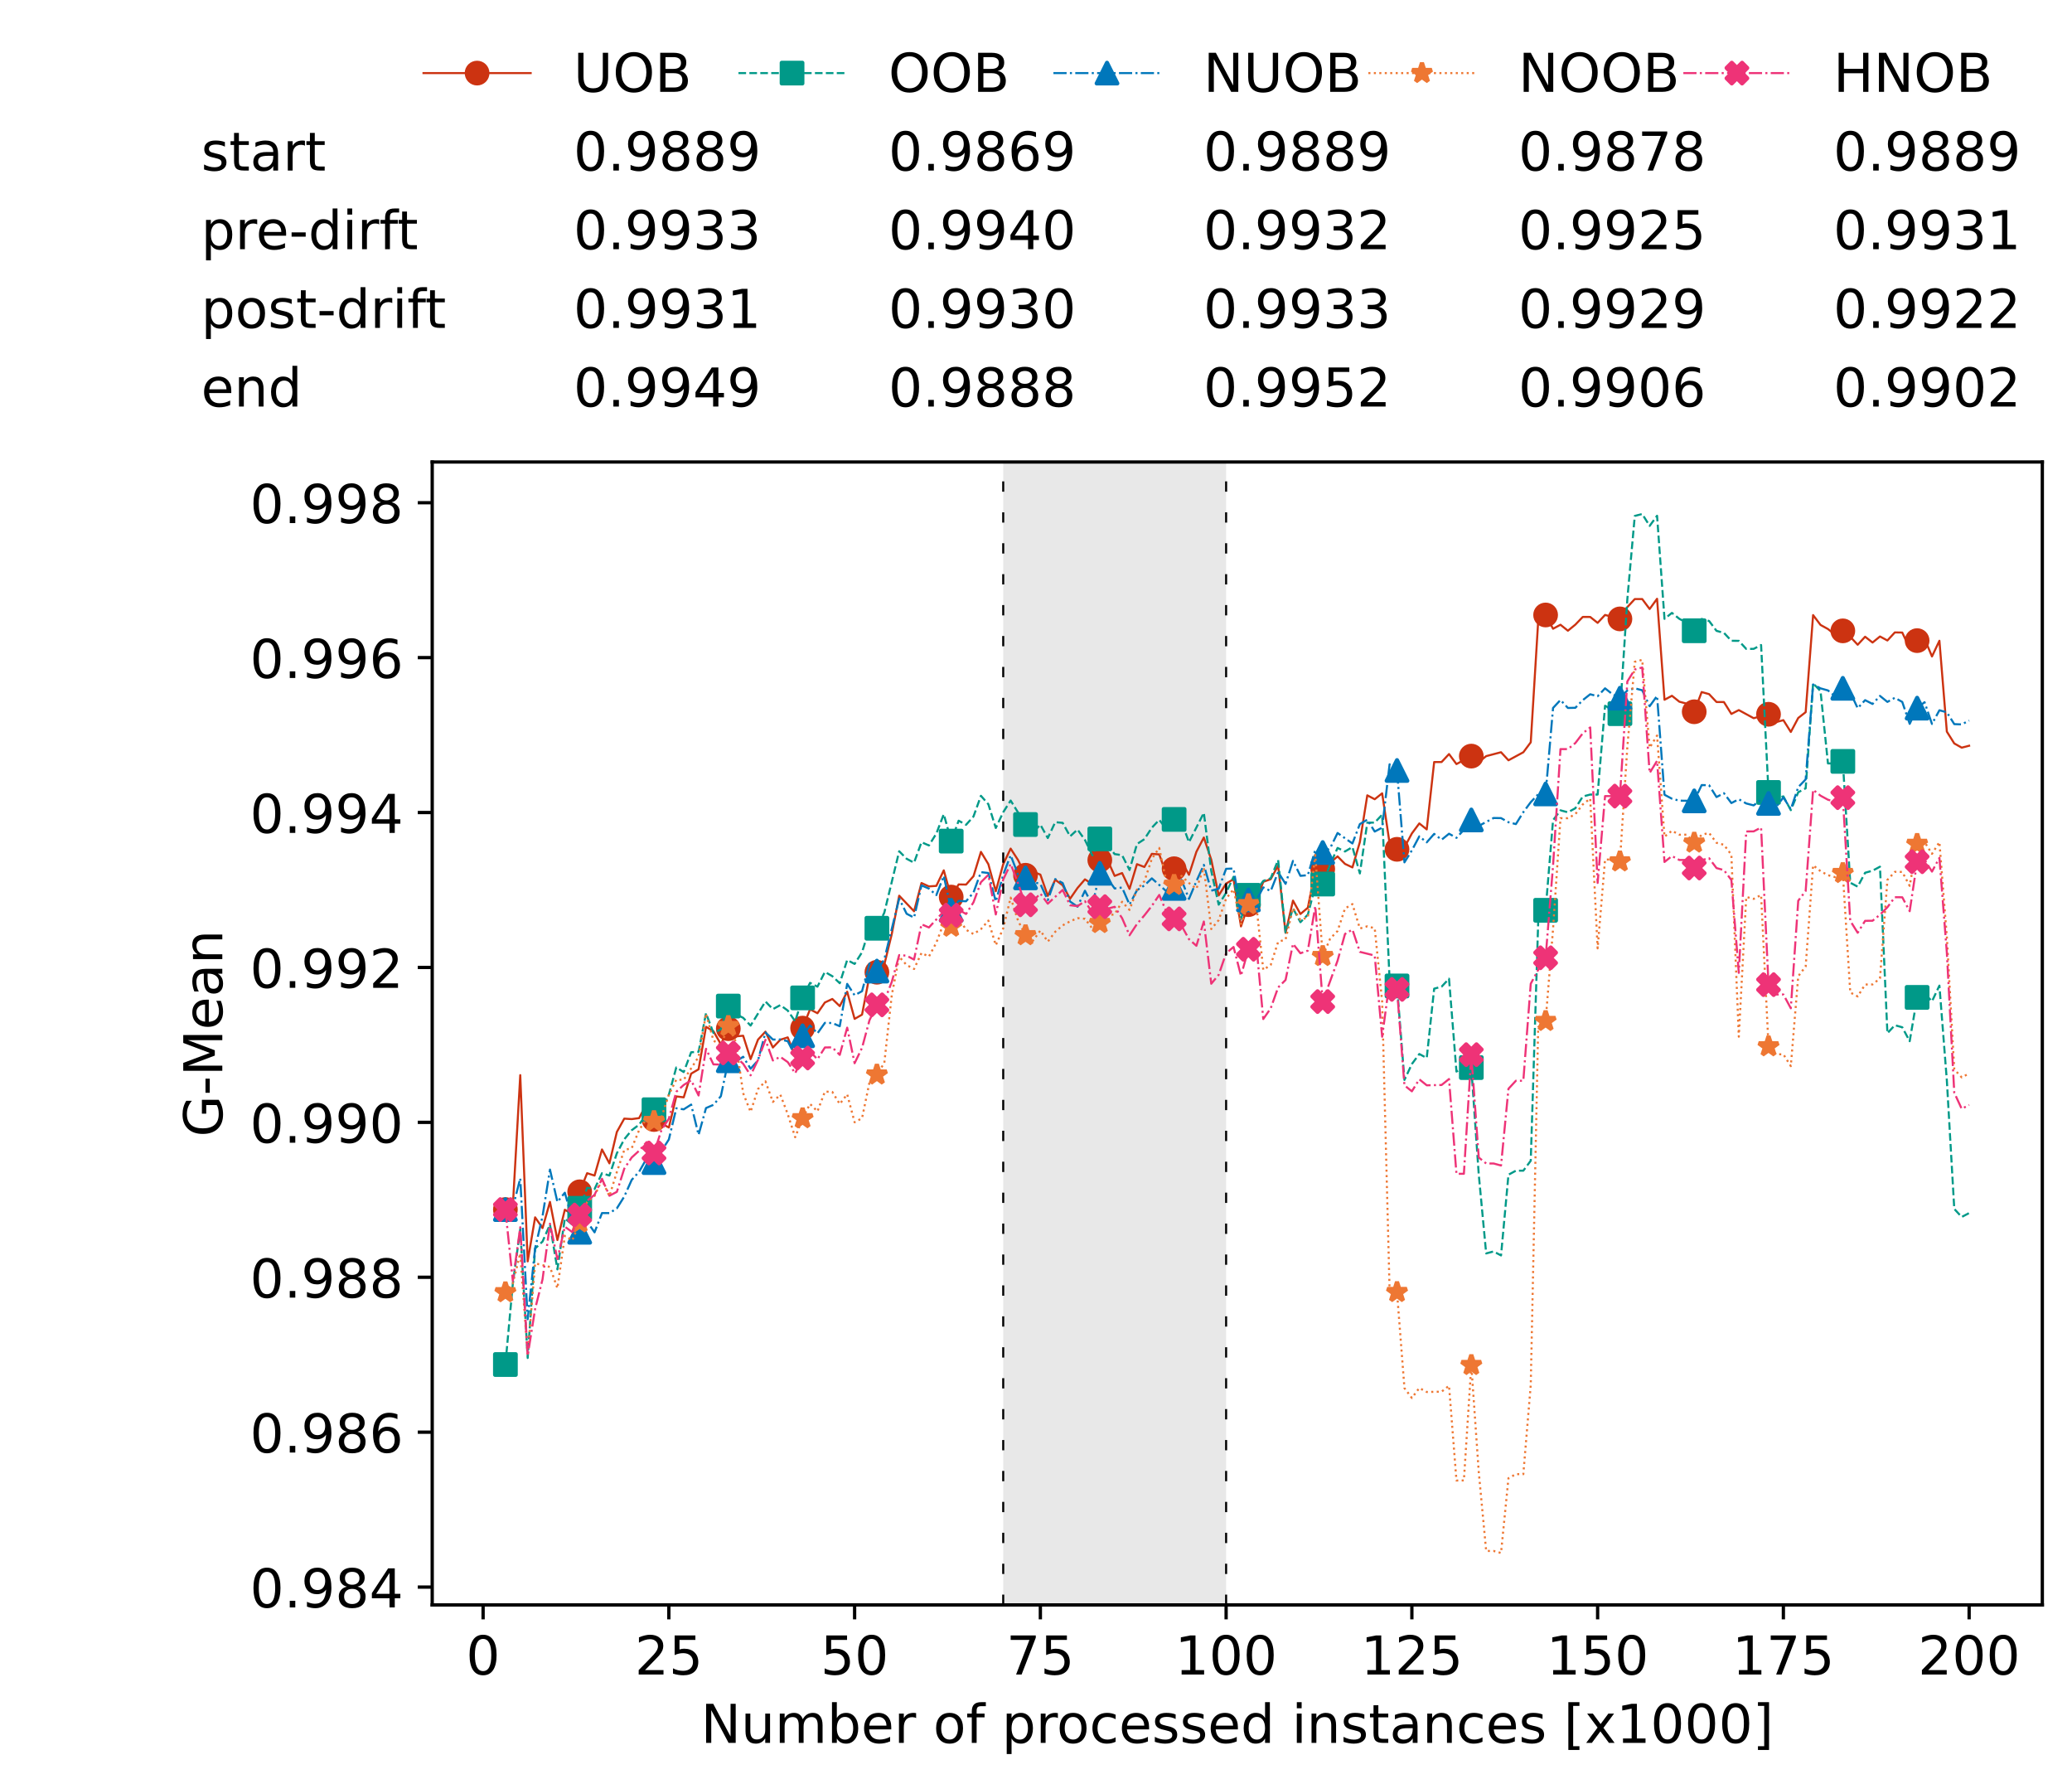 <?xml version="1.0" encoding="utf-8" standalone="no"?>
<!DOCTYPE svg PUBLIC "-//W3C//DTD SVG 1.1//EN"
  "http://www.w3.org/Graphics/SVG/1.1/DTD/svg11.dtd">
<!-- Created with matplotlib (https://matplotlib.org/) -->
<svg height="432.615pt" version="1.1" viewBox="0 0 502.65 432.615" width="502.65pt" xmlns="http://www.w3.org/2000/svg" xmlns:xlink="http://www.w3.org/1999/xlink">
 <defs>
  <style type="text/css">*{stroke-linecap:butt;stroke-linejoin:round;}</style>
 </defs>
 <g id="figure_1">
  <g id="patch_1">
   <path d="M 0 432.615 
L 502.65 432.615 
L 502.65 0 
L 0 0 
z
" style="fill:#ffffff;"/>
  </g>
  <g id="axes_1">
   <g id="patch_2">
    <path d="M 104.85 389.252 
L 495.45 389.252 
L 495.45 112.052 
L 104.85 112.052 
z
" style="fill:#ffffff;"/>
   </g>
   <g id="patch_3">
    <path clip-path="url(#pf223aeb22b)" d="M 297.446 389.252 
L 297.446 112.052 
L 243.372 112.052 
L 243.372 389.252 
z
" style="fill:#d3d3d3;opacity:0.5;"/>
   </g>
   <g id="matplotlib.axis_1">
    <g id="xtick_1">
     <g id="line2d_1">
      <defs>
       <path d="M 0 0 
L 0 3.5 
" id="mf7b80ebe80" style="stroke:#000000;stroke-width:0.8;"/>
      </defs>
      <g>
       <use style="stroke:#000000;stroke-width:0.8;" x="117.197" xlink:href="#mf7b80ebe80" y="389.252"/>
      </g>
     </g>
     <g id="text_1">
      <!-- 0 -->
      <g transform="translate(113.061 406.13)scale(0.13 -0.13)">
       <defs>
        <path d="M 31.781 66.406 
Q 24.172 66.406 20.328 58.906 
Q 16.5 51.422 16.5 36.375 
Q 16.5 21.391 20.328 13.891 
Q 24.172 6.391 31.781 6.391 
Q 39.453 6.391 43.281 13.891 
Q 47.125 21.391 47.125 36.375 
Q 47.125 51.422 43.281 58.906 
Q 39.453 66.406 31.781 66.406 
z
M 31.781 74.219 
Q 44.047 74.219 50.516 64.516 
Q 56.984 54.828 56.984 36.375 
Q 56.984 17.969 50.516 8.266 
Q 44.047 -1.422 31.781 -1.422 
Q 19.531 -1.422 13.062 8.266 
Q 6.594 17.969 6.594 36.375 
Q 6.594 54.828 13.062 64.516 
Q 19.531 74.219 31.781 74.219 
z
" id="DejaVuSans-48"/>
       </defs>
       <use xlink:href="#DejaVuSans-48"/>
      </g>
     </g>
    </g>
    <g id="xtick_2">
     <g id="line2d_2">
      <g>
       <use style="stroke:#000000;stroke-width:0.8;" x="162.259" xlink:href="#mf7b80ebe80" y="389.252"/>
      </g>
     </g>
     <g id="text_2">
      <!-- 25 -->
      <g transform="translate(153.988 406.13)scale(0.13 -0.13)">
       <defs>
        <path d="M 19.188 8.297 
L 53.609 8.297 
L 53.609 0 
L 7.328 0 
L 7.328 8.297 
Q 12.938 14.109 22.625 23.891 
Q 32.328 33.688 34.812 36.531 
Q 39.547 41.844 41.422 45.531 
Q 43.312 49.219 43.312 52.781 
Q 43.312 58.594 39.234 62.25 
Q 35.156 65.922 28.609 65.922 
Q 23.969 65.922 18.812 64.312 
Q 13.672 62.703 7.812 59.422 
L 7.812 69.391 
Q 13.766 71.781 18.938 73 
Q 24.125 74.219 28.422 74.219 
Q 39.75 74.219 46.484 68.547 
Q 53.219 62.891 53.219 53.422 
Q 53.219 48.922 51.531 44.891 
Q 49.859 40.875 45.406 35.406 
Q 44.188 33.984 37.641 27.219 
Q 31.109 20.453 19.188 8.297 
z
" id="DejaVuSans-50"/>
        <path d="M 10.797 72.906 
L 49.516 72.906 
L 49.516 64.594 
L 19.828 64.594 
L 19.828 46.734 
Q 21.969 47.469 24.109 47.828 
Q 26.266 48.188 28.422 48.188 
Q 40.625 48.188 47.75 41.5 
Q 54.891 34.812 54.891 23.391 
Q 54.891 11.625 47.562 5.094 
Q 40.234 -1.422 26.906 -1.422 
Q 22.312 -1.422 17.547 -0.641 
Q 12.797 0.141 7.719 1.703 
L 7.719 11.625 
Q 12.109 9.234 16.797 8.062 
Q 21.484 6.891 26.703 6.891 
Q 35.156 6.891 40.078 11.328 
Q 45.016 15.766 45.016 23.391 
Q 45.016 31 40.078 35.438 
Q 35.156 39.891 26.703 39.891 
Q 22.75 39.891 18.812 39.016 
Q 14.891 38.141 10.797 36.281 
z
" id="DejaVuSans-53"/>
       </defs>
       <use xlink:href="#DejaVuSans-50"/>
       <use x="63.623" xlink:href="#DejaVuSans-53"/>
      </g>
     </g>
    </g>
    <g id="xtick_3">
     <g id="line2d_3">
      <g>
       <use style="stroke:#000000;stroke-width:0.8;" x="207.322" xlink:href="#mf7b80ebe80" y="389.252"/>
      </g>
     </g>
     <g id="text_3">
      <!-- 50 -->
      <g transform="translate(199.05 406.13)scale(0.13 -0.13)">
       <use xlink:href="#DejaVuSans-53"/>
       <use x="63.623" xlink:href="#DejaVuSans-48"/>
      </g>
     </g>
    </g>
    <g id="xtick_4">
     <g id="line2d_4">
      <g>
       <use style="stroke:#000000;stroke-width:0.8;" x="252.384" xlink:href="#mf7b80ebe80" y="389.252"/>
      </g>
     </g>
     <g id="text_4">
      <!-- 75 -->
      <g transform="translate(244.113 406.13)scale(0.13 -0.13)">
       <defs>
        <path d="M 8.203 72.906 
L 55.078 72.906 
L 55.078 68.703 
L 28.609 0 
L 18.312 0 
L 43.219 64.594 
L 8.203 64.594 
z
" id="DejaVuSans-55"/>
       </defs>
       <use xlink:href="#DejaVuSans-55"/>
       <use x="63.623" xlink:href="#DejaVuSans-53"/>
      </g>
     </g>
    </g>
    <g id="xtick_5">
     <g id="line2d_5">
      <g>
       <use style="stroke:#000000;stroke-width:0.8;" x="297.446" xlink:href="#mf7b80ebe80" y="389.252"/>
      </g>
     </g>
     <g id="text_5">
      <!-- 100 -->
      <g transform="translate(285.039 406.13)scale(0.13 -0.13)">
       <defs>
        <path d="M 12.406 8.297 
L 28.516 8.297 
L 28.516 63.922 
L 10.984 60.406 
L 10.984 69.391 
L 28.422 72.906 
L 38.281 72.906 
L 38.281 8.297 
L 54.391 8.297 
L 54.391 0 
L 12.406 0 
z
" id="DejaVuSans-49"/>
       </defs>
       <use xlink:href="#DejaVuSans-49"/>
       <use x="63.623" xlink:href="#DejaVuSans-48"/>
       <use x="127.246" xlink:href="#DejaVuSans-48"/>
      </g>
     </g>
    </g>
    <g id="xtick_6">
     <g id="line2d_6">
      <g>
       <use style="stroke:#000000;stroke-width:0.8;" x="342.509" xlink:href="#mf7b80ebe80" y="389.252"/>
      </g>
     </g>
     <g id="text_6">
      <!-- 125 -->
      <g transform="translate(330.102 406.13)scale(0.13 -0.13)">
       <use xlink:href="#DejaVuSans-49"/>
       <use x="63.623" xlink:href="#DejaVuSans-50"/>
       <use x="127.246" xlink:href="#DejaVuSans-53"/>
      </g>
     </g>
    </g>
    <g id="xtick_7">
     <g id="line2d_7">
      <g>
       <use style="stroke:#000000;stroke-width:0.8;" x="387.571" xlink:href="#mf7b80ebe80" y="389.252"/>
      </g>
     </g>
     <g id="text_7">
      <!-- 150 -->
      <g transform="translate(375.164 406.13)scale(0.13 -0.13)">
       <use xlink:href="#DejaVuSans-49"/>
       <use x="63.623" xlink:href="#DejaVuSans-53"/>
       <use x="127.246" xlink:href="#DejaVuSans-48"/>
      </g>
     </g>
    </g>
    <g id="xtick_8">
     <g id="line2d_8">
      <g>
       <use style="stroke:#000000;stroke-width:0.8;" x="432.633" xlink:href="#mf7b80ebe80" y="389.252"/>
      </g>
     </g>
     <g id="text_8">
      <!-- 175 -->
      <g transform="translate(420.226 406.13)scale(0.13 -0.13)">
       <use xlink:href="#DejaVuSans-49"/>
       <use x="63.623" xlink:href="#DejaVuSans-55"/>
       <use x="127.246" xlink:href="#DejaVuSans-53"/>
      </g>
     </g>
    </g>
    <g id="xtick_9">
     <g id="line2d_9">
      <g>
       <use style="stroke:#000000;stroke-width:0.8;" x="477.695" xlink:href="#mf7b80ebe80" y="389.252"/>
      </g>
     </g>
     <g id="text_9">
      <!-- 200 -->
      <g transform="translate(465.289 406.13)scale(0.13 -0.13)">
       <use xlink:href="#DejaVuSans-50"/>
       <use x="63.623" xlink:href="#DejaVuSans-48"/>
       <use x="127.246" xlink:href="#DejaVuSans-48"/>
      </g>
     </g>
    </g>
    <g id="text_10">
     <!-- Number of processed instances [x1000] -->
     <g transform="translate(170.025 422.711)scale(0.13 -0.13)">
      <defs>
       <path d="M 9.812 72.906 
L 23.094 72.906 
L 55.422 11.922 
L 55.422 72.906 
L 64.984 72.906 
L 64.984 0 
L 51.703 0 
L 19.391 60.984 
L 19.391 0 
L 9.812 0 
z
" id="DejaVuSans-78"/>
       <path d="M 8.5 21.578 
L 8.5 54.688 
L 17.484 54.688 
L 17.484 21.922 
Q 17.484 14.156 20.5 10.266 
Q 23.531 6.391 29.594 6.391 
Q 36.859 6.391 41.078 11.031 
Q 45.312 15.672 45.312 23.688 
L 45.312 54.688 
L 54.297 54.688 
L 54.297 0 
L 45.312 0 
L 45.312 8.406 
Q 42.047 3.422 37.719 1 
Q 33.406 -1.422 27.688 -1.422 
Q 18.266 -1.422 13.375 4.438 
Q 8.5 10.297 8.5 21.578 
z
M 31.109 56 
z
" id="DejaVuSans-117"/>
       <path d="M 52 44.188 
Q 55.375 50.25 60.062 53.125 
Q 64.75 56 71.094 56 
Q 79.641 56 84.281 50.016 
Q 88.922 44.047 88.922 33.016 
L 88.922 0 
L 79.891 0 
L 79.891 32.719 
Q 79.891 40.578 77.094 44.375 
Q 74.312 48.188 68.609 48.188 
Q 61.625 48.188 57.562 43.547 
Q 53.516 38.922 53.516 30.906 
L 53.516 0 
L 44.484 0 
L 44.484 32.719 
Q 44.484 40.625 41.703 44.406 
Q 38.922 48.188 33.109 48.188 
Q 26.219 48.188 22.156 43.531 
Q 18.109 38.875 18.109 30.906 
L 18.109 0 
L 9.078 0 
L 9.078 54.688 
L 18.109 54.688 
L 18.109 46.188 
Q 21.188 51.219 25.484 53.609 
Q 29.781 56 35.688 56 
Q 41.656 56 45.828 52.969 
Q 50 49.953 52 44.188 
z
" id="DejaVuSans-109"/>
       <path d="M 48.688 27.297 
Q 48.688 37.203 44.609 42.844 
Q 40.531 48.484 33.406 48.484 
Q 26.266 48.484 22.188 42.844 
Q 18.109 37.203 18.109 27.297 
Q 18.109 17.391 22.188 11.75 
Q 26.266 6.109 33.406 6.109 
Q 40.531 6.109 44.609 11.75 
Q 48.688 17.391 48.688 27.297 
z
M 18.109 46.391 
Q 20.953 51.266 25.266 53.625 
Q 29.594 56 35.594 56 
Q 45.562 56 51.781 48.094 
Q 58.016 40.188 58.016 27.297 
Q 58.016 14.406 51.781 6.484 
Q 45.562 -1.422 35.594 -1.422 
Q 29.594 -1.422 25.266 0.953 
Q 20.953 3.328 18.109 8.203 
L 18.109 0 
L 9.078 0 
L 9.078 75.984 
L 18.109 75.984 
z
" id="DejaVuSans-98"/>
       <path d="M 56.203 29.594 
L 56.203 25.203 
L 14.891 25.203 
Q 15.484 15.922 20.484 11.062 
Q 25.484 6.203 34.422 6.203 
Q 39.594 6.203 44.453 7.469 
Q 49.312 8.734 54.109 11.281 
L 54.109 2.781 
Q 49.266 0.734 44.188 -0.344 
Q 39.109 -1.422 33.891 -1.422 
Q 20.797 -1.422 13.156 6.188 
Q 5.516 13.812 5.516 26.812 
Q 5.516 40.234 12.766 48.109 
Q 20.016 56 32.328 56 
Q 43.359 56 49.781 48.891 
Q 56.203 41.797 56.203 29.594 
z
M 47.219 32.234 
Q 47.125 39.594 43.094 43.984 
Q 39.062 48.391 32.422 48.391 
Q 24.906 48.391 20.391 44.141 
Q 15.875 39.891 15.188 32.172 
z
" id="DejaVuSans-101"/>
       <path d="M 41.109 46.297 
Q 39.594 47.172 37.812 47.578 
Q 36.031 48 33.891 48 
Q 26.266 48 22.188 43.047 
Q 18.109 38.094 18.109 28.812 
L 18.109 0 
L 9.078 0 
L 9.078 54.688 
L 18.109 54.688 
L 18.109 46.188 
Q 20.953 51.172 25.484 53.578 
Q 30.031 56 36.531 56 
Q 37.453 56 38.578 55.875 
Q 39.703 55.766 41.062 55.516 
z
" id="DejaVuSans-114"/>
       <path id="DejaVuSans-32"/>
       <path d="M 30.609 48.391 
Q 23.391 48.391 19.188 42.75 
Q 14.984 37.109 14.984 27.297 
Q 14.984 17.484 19.156 11.844 
Q 23.344 6.203 30.609 6.203 
Q 37.797 6.203 41.984 11.859 
Q 46.188 17.531 46.188 27.297 
Q 46.188 37.016 41.984 42.703 
Q 37.797 48.391 30.609 48.391 
z
M 30.609 56 
Q 42.328 56 49.016 48.375 
Q 55.719 40.766 55.719 27.297 
Q 55.719 13.875 49.016 6.219 
Q 42.328 -1.422 30.609 -1.422 
Q 18.844 -1.422 12.172 6.219 
Q 5.516 13.875 5.516 27.297 
Q 5.516 40.766 12.172 48.375 
Q 18.844 56 30.609 56 
z
" id="DejaVuSans-111"/>
       <path d="M 37.109 75.984 
L 37.109 68.5 
L 28.516 68.5 
Q 23.688 68.5 21.797 66.547 
Q 19.922 64.594 19.922 59.516 
L 19.922 54.688 
L 34.719 54.688 
L 34.719 47.703 
L 19.922 47.703 
L 19.922 0 
L 10.891 0 
L 10.891 47.703 
L 2.297 47.703 
L 2.297 54.688 
L 10.891 54.688 
L 10.891 58.5 
Q 10.891 67.625 15.141 71.797 
Q 19.391 75.984 28.609 75.984 
z
" id="DejaVuSans-102"/>
       <path d="M 18.109 8.203 
L 18.109 -20.797 
L 9.078 -20.797 
L 9.078 54.688 
L 18.109 54.688 
L 18.109 46.391 
Q 20.953 51.266 25.266 53.625 
Q 29.594 56 35.594 56 
Q 45.562 56 51.781 48.094 
Q 58.016 40.188 58.016 27.297 
Q 58.016 14.406 51.781 6.484 
Q 45.562 -1.422 35.594 -1.422 
Q 29.594 -1.422 25.266 0.953 
Q 20.953 3.328 18.109 8.203 
z
M 48.688 27.297 
Q 48.688 37.203 44.609 42.844 
Q 40.531 48.484 33.406 48.484 
Q 26.266 48.484 22.188 42.844 
Q 18.109 37.203 18.109 27.297 
Q 18.109 17.391 22.188 11.75 
Q 26.266 6.109 33.406 6.109 
Q 40.531 6.109 44.609 11.75 
Q 48.688 17.391 48.688 27.297 
z
" id="DejaVuSans-112"/>
       <path d="M 48.781 52.594 
L 48.781 44.188 
Q 44.969 46.297 41.141 47.344 
Q 37.312 48.391 33.406 48.391 
Q 24.656 48.391 19.812 42.844 
Q 14.984 37.312 14.984 27.297 
Q 14.984 17.281 19.812 11.734 
Q 24.656 6.203 33.406 6.203 
Q 37.312 6.203 41.141 7.25 
Q 44.969 8.297 48.781 10.406 
L 48.781 2.094 
Q 45.016 0.344 40.984 -0.531 
Q 36.969 -1.422 32.422 -1.422 
Q 20.062 -1.422 12.781 6.344 
Q 5.516 14.109 5.516 27.297 
Q 5.516 40.672 12.859 48.328 
Q 20.219 56 33.016 56 
Q 37.156 56 41.109 55.141 
Q 45.062 54.297 48.781 52.594 
z
" id="DejaVuSans-99"/>
       <path d="M 44.281 53.078 
L 44.281 44.578 
Q 40.484 46.531 36.375 47.5 
Q 32.281 48.484 27.875 48.484 
Q 21.188 48.484 17.844 46.438 
Q 14.5 44.391 14.5 40.281 
Q 14.5 37.156 16.891 35.375 
Q 19.281 33.594 26.516 31.984 
L 29.594 31.297 
Q 39.156 29.25 43.188 25.516 
Q 47.219 21.781 47.219 15.094 
Q 47.219 7.469 41.188 3.016 
Q 35.156 -1.422 24.609 -1.422 
Q 20.219 -1.422 15.453 -0.562 
Q 10.688 0.297 5.422 2 
L 5.422 11.281 
Q 10.406 8.688 15.234 7.391 
Q 20.062 6.109 24.812 6.109 
Q 31.156 6.109 34.562 8.281 
Q 37.984 10.453 37.984 14.406 
Q 37.984 18.062 35.516 20.016 
Q 33.062 21.969 24.703 23.781 
L 21.578 24.516 
Q 13.234 26.266 9.516 29.906 
Q 5.812 33.547 5.812 39.891 
Q 5.812 47.609 11.281 51.797 
Q 16.75 56 26.812 56 
Q 31.781 56 36.172 55.266 
Q 40.578 54.547 44.281 53.078 
z
" id="DejaVuSans-115"/>
       <path d="M 45.406 46.391 
L 45.406 75.984 
L 54.391 75.984 
L 54.391 0 
L 45.406 0 
L 45.406 8.203 
Q 42.578 3.328 38.25 0.953 
Q 33.938 -1.422 27.875 -1.422 
Q 17.969 -1.422 11.734 6.484 
Q 5.516 14.406 5.516 27.297 
Q 5.516 40.188 11.734 48.094 
Q 17.969 56 27.875 56 
Q 33.938 56 38.25 53.625 
Q 42.578 51.266 45.406 46.391 
z
M 14.797 27.297 
Q 14.797 17.391 18.875 11.75 
Q 22.953 6.109 30.078 6.109 
Q 37.203 6.109 41.297 11.75 
Q 45.406 17.391 45.406 27.297 
Q 45.406 37.203 41.297 42.844 
Q 37.203 48.484 30.078 48.484 
Q 22.953 48.484 18.875 42.844 
Q 14.797 37.203 14.797 27.297 
z
" id="DejaVuSans-100"/>
       <path d="M 9.422 54.688 
L 18.406 54.688 
L 18.406 0 
L 9.422 0 
z
M 9.422 75.984 
L 18.406 75.984 
L 18.406 64.594 
L 9.422 64.594 
z
" id="DejaVuSans-105"/>
       <path d="M 54.891 33.016 
L 54.891 0 
L 45.906 0 
L 45.906 32.719 
Q 45.906 40.484 42.875 44.328 
Q 39.844 48.188 33.797 48.188 
Q 26.516 48.188 22.312 43.547 
Q 18.109 38.922 18.109 30.906 
L 18.109 0 
L 9.078 0 
L 9.078 54.688 
L 18.109 54.688 
L 18.109 46.188 
Q 21.344 51.125 25.703 53.562 
Q 30.078 56 35.797 56 
Q 45.219 56 50.047 50.172 
Q 54.891 44.344 54.891 33.016 
z
" id="DejaVuSans-110"/>
       <path d="M 18.312 70.219 
L 18.312 54.688 
L 36.812 54.688 
L 36.812 47.703 
L 18.312 47.703 
L 18.312 18.016 
Q 18.312 11.328 20.141 9.422 
Q 21.969 7.516 27.594 7.516 
L 36.812 7.516 
L 36.812 0 
L 27.594 0 
Q 17.188 0 13.234 3.875 
Q 9.281 7.766 9.281 18.016 
L 9.281 47.703 
L 2.688 47.703 
L 2.688 54.688 
L 9.281 54.688 
L 9.281 70.219 
z
" id="DejaVuSans-116"/>
       <path d="M 34.281 27.484 
Q 23.391 27.484 19.188 25 
Q 14.984 22.516 14.984 16.5 
Q 14.984 11.719 18.141 8.906 
Q 21.297 6.109 26.703 6.109 
Q 34.188 6.109 38.703 11.406 
Q 43.219 16.703 43.219 25.484 
L 43.219 27.484 
z
M 52.203 31.203 
L 52.203 0 
L 43.219 0 
L 43.219 8.297 
Q 40.141 3.328 35.547 0.953 
Q 30.953 -1.422 24.312 -1.422 
Q 15.922 -1.422 10.953 3.297 
Q 6 8.016 6 15.922 
Q 6 25.141 12.172 29.828 
Q 18.359 34.516 30.609 34.516 
L 43.219 34.516 
L 43.219 35.406 
Q 43.219 41.609 39.141 45 
Q 35.062 48.391 27.688 48.391 
Q 23 48.391 18.547 47.266 
Q 14.109 46.141 10.016 43.891 
L 10.016 52.203 
Q 14.938 54.109 19.578 55.047 
Q 24.219 56 28.609 56 
Q 40.484 56 46.344 49.844 
Q 52.203 43.703 52.203 31.203 
z
" id="DejaVuSans-97"/>
       <path d="M 8.594 75.984 
L 29.297 75.984 
L 29.297 69 
L 17.578 69 
L 17.578 -6.203 
L 29.297 -6.203 
L 29.297 -13.188 
L 8.594 -13.188 
z
" id="DejaVuSans-91"/>
       <path d="M 54.891 54.688 
L 35.109 28.078 
L 55.906 0 
L 45.312 0 
L 29.391 21.484 
L 13.484 0 
L 2.875 0 
L 24.125 28.609 
L 4.688 54.688 
L 15.281 54.688 
L 29.781 35.203 
L 44.281 54.688 
z
" id="DejaVuSans-120"/>
       <path d="M 30.422 75.984 
L 30.422 -13.188 
L 9.719 -13.188 
L 9.719 -6.203 
L 21.391 -6.203 
L 21.391 69 
L 9.719 69 
L 9.719 75.984 
z
" id="DejaVuSans-93"/>
      </defs>
      <use xlink:href="#DejaVuSans-78"/>
      <use x="74.805" xlink:href="#DejaVuSans-117"/>
      <use x="138.184" xlink:href="#DejaVuSans-109"/>
      <use x="235.596" xlink:href="#DejaVuSans-98"/>
      <use x="299.072" xlink:href="#DejaVuSans-101"/>
      <use x="360.596" xlink:href="#DejaVuSans-114"/>
      <use x="401.709" xlink:href="#DejaVuSans-32"/>
      <use x="433.496" xlink:href="#DejaVuSans-111"/>
      <use x="494.678" xlink:href="#DejaVuSans-102"/>
      <use x="529.883" xlink:href="#DejaVuSans-32"/>
      <use x="561.67" xlink:href="#DejaVuSans-112"/>
      <use x="625.146" xlink:href="#DejaVuSans-114"/>
      <use x="664.01" xlink:href="#DejaVuSans-111"/>
      <use x="725.191" xlink:href="#DejaVuSans-99"/>
      <use x="780.172" xlink:href="#DejaVuSans-101"/>
      <use x="841.695" xlink:href="#DejaVuSans-115"/>
      <use x="893.795" xlink:href="#DejaVuSans-115"/>
      <use x="945.895" xlink:href="#DejaVuSans-101"/>
      <use x="1007.418" xlink:href="#DejaVuSans-100"/>
      <use x="1070.895" xlink:href="#DejaVuSans-32"/>
      <use x="1102.682" xlink:href="#DejaVuSans-105"/>
      <use x="1130.465" xlink:href="#DejaVuSans-110"/>
      <use x="1193.844" xlink:href="#DejaVuSans-115"/>
      <use x="1245.943" xlink:href="#DejaVuSans-116"/>
      <use x="1285.152" xlink:href="#DejaVuSans-97"/>
      <use x="1346.432" xlink:href="#DejaVuSans-110"/>
      <use x="1409.811" xlink:href="#DejaVuSans-99"/>
      <use x="1464.791" xlink:href="#DejaVuSans-101"/>
      <use x="1526.314" xlink:href="#DejaVuSans-115"/>
      <use x="1578.414" xlink:href="#DejaVuSans-32"/>
      <use x="1610.201" xlink:href="#DejaVuSans-91"/>
      <use x="1649.215" xlink:href="#DejaVuSans-120"/>
      <use x="1708.395" xlink:href="#DejaVuSans-49"/>
      <use x="1772.018" xlink:href="#DejaVuSans-48"/>
      <use x="1835.641" xlink:href="#DejaVuSans-48"/>
      <use x="1899.264" xlink:href="#DejaVuSans-48"/>
      <use x="1962.887" xlink:href="#DejaVuSans-93"/>
     </g>
    </g>
   </g>
   <g id="matplotlib.axis_2">
    <g id="ytick_1">
     <g id="line2d_10">
      <defs>
       <path d="M 0 0 
L -3.5 0 
" id="mf4b929927d" style="stroke:#000000;stroke-width:0.8;"/>
      </defs>
      <g>
       <use style="stroke:#000000;stroke-width:0.8;" x="104.85" xlink:href="#mf4b929927d" y="384.921"/>
      </g>
     </g>
     <g id="text_11">
      <!-- 0.984 -->
      <g transform="translate(60.633 389.86)scale(0.13 -0.13)">
       <defs>
        <path d="M 10.688 12.406 
L 21 12.406 
L 21 0 
L 10.688 0 
z
" id="DejaVuSans-46"/>
        <path d="M 10.984 1.516 
L 10.984 10.5 
Q 14.703 8.734 18.5 7.812 
Q 22.312 6.891 25.984 6.891 
Q 35.75 6.891 40.891 13.453 
Q 46.047 20.016 46.781 33.406 
Q 43.953 29.203 39.594 26.953 
Q 35.25 24.703 29.984 24.703 
Q 19.047 24.703 12.672 31.312 
Q 6.297 37.938 6.297 49.422 
Q 6.297 60.641 12.938 67.422 
Q 19.578 74.219 30.609 74.219 
Q 43.266 74.219 49.922 64.516 
Q 56.594 54.828 56.594 36.375 
Q 56.594 19.141 48.406 8.859 
Q 40.234 -1.422 26.422 -1.422 
Q 22.703 -1.422 18.891 -0.688 
Q 15.094 0.047 10.984 1.516 
z
M 30.609 32.422 
Q 37.25 32.422 41.125 36.953 
Q 45.016 41.5 45.016 49.422 
Q 45.016 57.281 41.125 61.844 
Q 37.25 66.406 30.609 66.406 
Q 23.969 66.406 20.094 61.844 
Q 16.219 57.281 16.219 49.422 
Q 16.219 41.5 20.094 36.953 
Q 23.969 32.422 30.609 32.422 
z
" id="DejaVuSans-57"/>
        <path d="M 31.781 34.625 
Q 24.75 34.625 20.719 30.859 
Q 16.703 27.094 16.703 20.516 
Q 16.703 13.922 20.719 10.156 
Q 24.75 6.391 31.781 6.391 
Q 38.812 6.391 42.859 10.172 
Q 46.922 13.969 46.922 20.516 
Q 46.922 27.094 42.891 30.859 
Q 38.875 34.625 31.781 34.625 
z
M 21.922 38.812 
Q 15.578 40.375 12.031 44.719 
Q 8.5 49.078 8.5 55.328 
Q 8.5 64.062 14.719 69.141 
Q 20.953 74.219 31.781 74.219 
Q 42.672 74.219 48.875 69.141 
Q 55.078 64.062 55.078 55.328 
Q 55.078 49.078 51.531 44.719 
Q 48 40.375 41.703 38.812 
Q 48.828 37.156 52.797 32.312 
Q 56.781 27.484 56.781 20.516 
Q 56.781 9.906 50.312 4.234 
Q 43.844 -1.422 31.781 -1.422 
Q 19.734 -1.422 13.25 4.234 
Q 6.781 9.906 6.781 20.516 
Q 6.781 27.484 10.781 32.312 
Q 14.797 37.156 21.922 38.812 
z
M 18.312 54.391 
Q 18.312 48.734 21.844 45.562 
Q 25.391 42.391 31.781 42.391 
Q 38.141 42.391 41.719 45.562 
Q 45.312 48.734 45.312 54.391 
Q 45.312 60.062 41.719 63.234 
Q 38.141 66.406 31.781 66.406 
Q 25.391 66.406 21.844 63.234 
Q 18.312 60.062 18.312 54.391 
z
" id="DejaVuSans-56"/>
        <path d="M 37.797 64.312 
L 12.891 25.391 
L 37.797 25.391 
z
M 35.203 72.906 
L 47.609 72.906 
L 47.609 25.391 
L 58.016 25.391 
L 58.016 17.188 
L 47.609 17.188 
L 47.609 0 
L 37.797 0 
L 37.797 17.188 
L 4.891 17.188 
L 4.891 26.703 
z
" id="DejaVuSans-52"/>
       </defs>
       <use xlink:href="#DejaVuSans-48"/>
       <use x="63.623" xlink:href="#DejaVuSans-46"/>
       <use x="95.41" xlink:href="#DejaVuSans-57"/>
       <use x="159.033" xlink:href="#DejaVuSans-56"/>
       <use x="222.656" xlink:href="#DejaVuSans-52"/>
      </g>
     </g>
    </g>
    <g id="ytick_2">
     <g id="line2d_11">
      <g>
       <use style="stroke:#000000;stroke-width:0.8;" x="104.85" xlink:href="#mf4b929927d" y="347.35"/>
      </g>
     </g>
     <g id="text_12">
      <!-- 0.986 -->
      <g transform="translate(60.633 352.289)scale(0.13 -0.13)">
       <defs>
        <path d="M 33.016 40.375 
Q 26.375 40.375 22.484 35.828 
Q 18.609 31.297 18.609 23.391 
Q 18.609 15.531 22.484 10.953 
Q 26.375 6.391 33.016 6.391 
Q 39.656 6.391 43.531 10.953 
Q 47.406 15.531 47.406 23.391 
Q 47.406 31.297 43.531 35.828 
Q 39.656 40.375 33.016 40.375 
z
M 52.594 71.297 
L 52.594 62.312 
Q 48.875 64.062 45.094 64.984 
Q 41.312 65.922 37.594 65.922 
Q 27.828 65.922 22.672 59.328 
Q 17.531 52.734 16.797 39.406 
Q 19.672 43.656 24.016 45.922 
Q 28.375 48.188 33.594 48.188 
Q 44.578 48.188 50.953 41.516 
Q 57.328 34.859 57.328 23.391 
Q 57.328 12.156 50.688 5.359 
Q 44.047 -1.422 33.016 -1.422 
Q 20.359 -1.422 13.672 8.266 
Q 6.984 17.969 6.984 36.375 
Q 6.984 53.656 15.188 63.938 
Q 23.391 74.219 37.203 74.219 
Q 40.922 74.219 44.703 73.484 
Q 48.484 72.75 52.594 71.297 
z
" id="DejaVuSans-54"/>
       </defs>
       <use xlink:href="#DejaVuSans-48"/>
       <use x="63.623" xlink:href="#DejaVuSans-46"/>
       <use x="95.41" xlink:href="#DejaVuSans-57"/>
       <use x="159.033" xlink:href="#DejaVuSans-56"/>
       <use x="222.656" xlink:href="#DejaVuSans-54"/>
      </g>
     </g>
    </g>
    <g id="ytick_3">
     <g id="line2d_12">
      <g>
       <use style="stroke:#000000;stroke-width:0.8;" x="104.85" xlink:href="#mf4b929927d" y="309.78"/>
      </g>
     </g>
     <g id="text_13">
      <!-- 0.988 -->
      <g transform="translate(60.633 314.719)scale(0.13 -0.13)">
       <use xlink:href="#DejaVuSans-48"/>
       <use x="63.623" xlink:href="#DejaVuSans-46"/>
       <use x="95.41" xlink:href="#DejaVuSans-57"/>
       <use x="159.033" xlink:href="#DejaVuSans-56"/>
       <use x="222.656" xlink:href="#DejaVuSans-56"/>
      </g>
     </g>
    </g>
    <g id="ytick_4">
     <g id="line2d_13">
      <g>
       <use style="stroke:#000000;stroke-width:0.8;" x="104.85" xlink:href="#mf4b929927d" y="272.209"/>
      </g>
     </g>
     <g id="text_14">
      <!-- 0.990 -->
      <g transform="translate(60.633 277.148)scale(0.13 -0.13)">
       <use xlink:href="#DejaVuSans-48"/>
       <use x="63.623" xlink:href="#DejaVuSans-46"/>
       <use x="95.41" xlink:href="#DejaVuSans-57"/>
       <use x="159.033" xlink:href="#DejaVuSans-57"/>
       <use x="222.656" xlink:href="#DejaVuSans-48"/>
      </g>
     </g>
    </g>
    <g id="ytick_5">
     <g id="line2d_14">
      <g>
       <use style="stroke:#000000;stroke-width:0.8;" x="104.85" xlink:href="#mf4b929927d" y="234.638"/>
      </g>
     </g>
     <g id="text_15">
      <!-- 0.992 -->
      <g transform="translate(60.633 239.577)scale(0.13 -0.13)">
       <use xlink:href="#DejaVuSans-48"/>
       <use x="63.623" xlink:href="#DejaVuSans-46"/>
       <use x="95.41" xlink:href="#DejaVuSans-57"/>
       <use x="159.033" xlink:href="#DejaVuSans-57"/>
       <use x="222.656" xlink:href="#DejaVuSans-50"/>
      </g>
     </g>
    </g>
    <g id="ytick_6">
     <g id="line2d_15">
      <g>
       <use style="stroke:#000000;stroke-width:0.8;" x="104.85" xlink:href="#mf4b929927d" y="197.068"/>
      </g>
     </g>
     <g id="text_16">
      <!-- 0.994 -->
      <g transform="translate(60.633 202.007)scale(0.13 -0.13)">
       <use xlink:href="#DejaVuSans-48"/>
       <use x="63.623" xlink:href="#DejaVuSans-46"/>
       <use x="95.41" xlink:href="#DejaVuSans-57"/>
       <use x="159.033" xlink:href="#DejaVuSans-57"/>
       <use x="222.656" xlink:href="#DejaVuSans-52"/>
      </g>
     </g>
    </g>
    <g id="ytick_7">
     <g id="line2d_16">
      <g>
       <use style="stroke:#000000;stroke-width:0.8;" x="104.85" xlink:href="#mf4b929927d" y="159.497"/>
      </g>
     </g>
     <g id="text_17">
      <!-- 0.996 -->
      <g transform="translate(60.633 164.436)scale(0.13 -0.13)">
       <use xlink:href="#DejaVuSans-48"/>
       <use x="63.623" xlink:href="#DejaVuSans-46"/>
       <use x="95.41" xlink:href="#DejaVuSans-57"/>
       <use x="159.033" xlink:href="#DejaVuSans-57"/>
       <use x="222.656" xlink:href="#DejaVuSans-54"/>
      </g>
     </g>
    </g>
    <g id="ytick_8">
     <g id="line2d_17">
      <g>
       <use style="stroke:#000000;stroke-width:0.8;" x="104.85" xlink:href="#mf4b929927d" y="121.927"/>
      </g>
     </g>
     <g id="text_18">
      <!-- 0.998 -->
      <g transform="translate(60.633 126.866)scale(0.13 -0.13)">
       <use xlink:href="#DejaVuSans-48"/>
       <use x="63.623" xlink:href="#DejaVuSans-46"/>
       <use x="95.41" xlink:href="#DejaVuSans-57"/>
       <use x="159.033" xlink:href="#DejaVuSans-57"/>
       <use x="222.656" xlink:href="#DejaVuSans-56"/>
      </g>
     </g>
    </g>
    <g id="text_19">
     <!-- G-Mean -->
     <g transform="translate(53.93 275.744)rotate(-90)scale(0.13 -0.13)">
      <defs>
       <path d="M 59.516 10.406 
L 59.516 29.984 
L 43.406 29.984 
L 43.406 38.094 
L 69.281 38.094 
L 69.281 6.781 
Q 63.578 2.734 56.688 0.656 
Q 49.812 -1.422 42 -1.422 
Q 24.906 -1.422 15.25 8.562 
Q 5.609 18.562 5.609 36.375 
Q 5.609 54.25 15.25 64.234 
Q 24.906 74.219 42 74.219 
Q 49.125 74.219 55.547 72.453 
Q 61.969 70.703 67.391 67.281 
L 67.391 56.781 
Q 61.922 61.422 55.766 63.766 
Q 49.609 66.109 42.828 66.109 
Q 29.438 66.109 22.719 58.641 
Q 16.016 51.172 16.016 36.375 
Q 16.016 21.625 22.719 14.156 
Q 29.438 6.688 42.828 6.688 
Q 48.047 6.688 52.141 7.594 
Q 56.25 8.5 59.516 10.406 
z
" id="DejaVuSans-71"/>
       <path d="M 4.891 31.391 
L 31.203 31.391 
L 31.203 23.391 
L 4.891 23.391 
z
" id="DejaVuSans-45"/>
       <path d="M 9.812 72.906 
L 24.516 72.906 
L 43.109 23.297 
L 61.812 72.906 
L 76.516 72.906 
L 76.516 0 
L 66.891 0 
L 66.891 64.016 
L 48.094 14.016 
L 38.188 14.016 
L 19.391 64.016 
L 19.391 0 
L 9.812 0 
z
" id="DejaVuSans-77"/>
      </defs>
      <use xlink:href="#DejaVuSans-71"/>
      <use x="77.49" xlink:href="#DejaVuSans-45"/>
      <use x="113.574" xlink:href="#DejaVuSans-77"/>
      <use x="199.854" xlink:href="#DejaVuSans-101"/>
      <use x="261.377" xlink:href="#DejaVuSans-97"/>
      <use x="322.656" xlink:href="#DejaVuSans-110"/>
     </g>
    </g>
   </g>
   <g id="line2d_18"/>
   <g id="line2d_19"/>
   <g id="line2d_20"/>
   <g id="line2d_21"/>
   <g id="line2d_22"/>
   <g id="line2d_23">
    <path clip-path="url(#pf223aeb22b)" d="M 122.605 293.362 
L 124.407 292.578 
L 126.21 260.756 
L 128.012 305.921 
L 129.815 295.246 
L 131.617 297.849 
L 133.419 291.504 
L 135.222 300.75 
L 137.024 293.406 
L 138.827 294.455 
L 140.629 289.049 
L 142.432 284.54 
L 144.234 285.113 
L 146.037 278.781 
L 147.839 282.153 
L 149.642 274.539 
L 151.444 271.304 
L 153.247 271.418 
L 155.049 271.181 
L 156.852 267.68 
L 158.654 271.519 
L 162.259 273.459 
L 164.062 265.918 
L 165.864 266.138 
L 167.667 260.397 
L 169.469 259.339 
L 171.272 249.043 
L 173.074 250.099 
L 174.877 253.264 
L 176.679 249.49 
L 178.482 251.356 
L 180.284 251.202 
L 182.087 256.874 
L 183.889 252.14 
L 185.692 250.207 
L 187.494 254.056 
L 189.297 252.174 
L 191.099 251.603 
L 192.902 256.136 
L 194.704 249.353 
L 196.507 244.789 
L 198.309 245.739 
L 200.112 243.135 
L 201.914 242.285 
L 203.717 244.016 
L 205.519 240.525 
L 207.322 247.113 
L 209.124 246.085 
L 210.927 236.668 
L 212.729 235.801 
L 214.532 233.924 
L 216.334 226.552 
L 218.137 217.241 
L 221.742 221.015 
L 223.544 214.164 
L 225.347 214.985 
L 227.149 214.855 
L 228.952 211.089 
L 230.754 217.569 
L 232.557 214.502 
L 234.359 214.538 
L 236.162 212.507 
L 237.964 206.607 
L 239.767 209.589 
L 241.569 216.158 
L 243.372 209.58 
L 245.174 205.815 
L 246.976 208.604 
L 248.779 212.279 
L 250.581 211.421 
L 252.384 212.122 
L 254.186 217.283 
L 255.989 213.37 
L 257.791 214.706 
L 259.594 217.978 
L 261.396 215.369 
L 263.199 213.277 
L 265.001 214.42 
L 266.804 208.601 
L 268.606 208.445 
L 270.409 212.437 
L 272.211 211.745 
L 274.014 215.58 
L 275.816 209.589 
L 277.619 210.273 
L 279.421 207.088 
L 281.224 207.222 
L 283.026 212.254 
L 284.829 210.698 
L 286.631 208.865 
L 288.434 212.171 
L 290.236 206.588 
L 292.039 203.127 
L 293.841 208.51 
L 295.644 217.169 
L 297.446 214.289 
L 299.249 213.245 
L 301.051 224.687 
L 302.854 219.403 
L 304.656 218.675 
L 306.459 213.871 
L 308.261 213.239 
L 310.064 209.927 
L 311.866 226.243 
L 313.669 218.428 
L 315.471 221.678 
L 317.274 220.155 
L 319.076 210.969 
L 320.879 210.749 
L 324.484 207.708 
L 326.286 209.526 
L 328.089 210.377 
L 329.891 204.237 
L 331.694 192.895 
L 333.496 193.84 
L 335.299 192.406 
L 337.101 204.508 
L 338.904 205.988 
L 340.706 205.519 
L 342.509 202.136 
L 344.311 199.709 
L 346.114 201.161 
L 347.916 184.825 
L 349.719 184.815 
L 351.521 182.885 
L 353.324 185.314 
L 356.928 183.382 
L 358.731 184.832 
L 360.533 183.388 
L 364.138 182.441 
L 365.941 184.398 
L 369.546 182.448 
L 371.348 180.032 
L 373.151 150.651 
L 374.953 149.153 
L 376.756 152.493 
L 378.558 151.523 
L 380.361 152.97 
L 382.163 151.499 
L 383.966 149.628 
L 385.768 149.631 
L 387.571 151.064 
L 389.373 149.146 
L 392.978 150.105 
L 394.781 147.238 
L 396.583 145.296 
L 398.386 145.29 
L 400.188 147.705 
L 401.991 145.222 
L 403.793 169.713 
L 405.596 168.751 
L 407.398 170.189 
L 409.201 170.663 
L 411.003 172.627 
L 412.806 167.845 
L 414.608 168.346 
L 416.411 170.258 
L 418.213 170.273 
L 420.016 173.154 
L 421.818 172.221 
L 425.423 174.187 
L 429.028 173.233 
L 430.831 175.142 
L 432.633 174.664 
L 434.436 177.526 
L 436.238 174.133 
L 438.041 172.723 
L 439.843 149.181 
L 441.646 151.569 
L 443.448 152.559 
L 445.251 154.002 
L 447.053 153.006 
L 448.856 154.441 
L 450.658 156.372 
L 452.461 154.429 
L 454.263 155.835 
L 456.066 154.368 
L 457.868 155.338 
L 459.671 153.383 
L 461.473 153.415 
L 463.276 157.276 
L 465.078 155.374 
L 466.881 154.897 
L 468.683 159.215 
L 470.485 155.406 
L 472.288 177.444 
L 474.09 180.312 
L 475.893 181.332 
L 477.695 180.865 
L 477.695 180.865 
" style="fill:none;stroke:#cc3311;stroke-linecap:square;stroke-width:0.5;"/>
    <defs>
     <path d="M 0 2.5 
C 0.663 2.5 1.299 2.237 1.768 1.768 
C 2.237 1.299 2.5 0.663 2.5 0 
C 2.5 -0.663 2.237 -1.299 1.768 -1.768 
C 1.299 -2.237 0.663 -2.5 0 -2.5 
C -0.663 -2.5 -1.299 -2.237 -1.768 -1.768 
C -2.237 -1.299 -2.5 -0.663 -2.5 0 
C -2.5 0.663 -2.237 1.299 -1.768 1.768 
C -1.299 2.237 -0.663 2.5 0 2.5 
z
" id="m3e46a44483" style="stroke:#cc3311;"/>
    </defs>
    <g clip-path="url(#pf223aeb22b)">
     <use style="fill:#cc3311;stroke:#cc3311;" x="122.605" xlink:href="#m3e46a44483" y="293.362"/>
     <use style="fill:#cc3311;stroke:#cc3311;" x="140.629" xlink:href="#m3e46a44483" y="289.049"/>
     <use style="fill:#cc3311;stroke:#cc3311;" x="158.654" xlink:href="#m3e46a44483" y="271.519"/>
     <use style="fill:#cc3311;stroke:#cc3311;" x="176.679" xlink:href="#m3e46a44483" y="249.49"/>
     <use style="fill:#cc3311;stroke:#cc3311;" x="194.704" xlink:href="#m3e46a44483" y="249.353"/>
     <use style="fill:#cc3311;stroke:#cc3311;" x="212.729" xlink:href="#m3e46a44483" y="235.801"/>
     <use style="fill:#cc3311;stroke:#cc3311;" x="230.754" xlink:href="#m3e46a44483" y="217.569"/>
     <use style="fill:#cc3311;stroke:#cc3311;" x="248.779" xlink:href="#m3e46a44483" y="212.279"/>
     <use style="fill:#cc3311;stroke:#cc3311;" x="266.804" xlink:href="#m3e46a44483" y="208.601"/>
     <use style="fill:#cc3311;stroke:#cc3311;" x="284.829" xlink:href="#m3e46a44483" y="210.698"/>
     <use style="fill:#cc3311;stroke:#cc3311;" x="302.854" xlink:href="#m3e46a44483" y="219.403"/>
     <use style="fill:#cc3311;stroke:#cc3311;" x="320.879" xlink:href="#m3e46a44483" y="210.749"/>
     <use style="fill:#cc3311;stroke:#cc3311;" x="338.904" xlink:href="#m3e46a44483" y="205.988"/>
     <use style="fill:#cc3311;stroke:#cc3311;" x="356.928" xlink:href="#m3e46a44483" y="183.382"/>
     <use style="fill:#cc3311;stroke:#cc3311;" x="374.953" xlink:href="#m3e46a44483" y="149.153"/>
     <use style="fill:#cc3311;stroke:#cc3311;" x="392.978" xlink:href="#m3e46a44483" y="150.105"/>
     <use style="fill:#cc3311;stroke:#cc3311;" x="411.003" xlink:href="#m3e46a44483" y="172.627"/>
     <use style="fill:#cc3311;stroke:#cc3311;" x="429.028" xlink:href="#m3e46a44483" y="173.233"/>
     <use style="fill:#cc3311;stroke:#cc3311;" x="447.053" xlink:href="#m3e46a44483" y="153.006"/>
     <use style="fill:#cc3311;stroke:#cc3311;" x="465.078" xlink:href="#m3e46a44483" y="155.374"/>
    </g>
   </g>
   <g id="line2d_24"/>
   <g id="line2d_25"/>
   <g id="line2d_26"/>
   <g id="line2d_27"/>
   <g id="line2d_28">
    <path clip-path="url(#pf223aeb22b)" d="M 122.605 330.945 
L 124.407 311.369 
L 126.21 298.101 
L 128.012 329.354 
L 129.815 302.817 
L 131.617 301.109 
L 133.419 296.986 
L 135.222 307.871 
L 137.024 295.493 
L 138.827 297.009 
L 140.629 293.063 
L 142.432 288.082 
L 144.234 288.383 
L 146.037 284.548 
L 147.839 285.11 
L 149.642 279.714 
L 151.444 276.309 
L 153.247 274.117 
L 155.049 272.773 
L 156.852 270.169 
L 158.654 269.144 
L 160.457 269.237 
L 162.259 265.512 
L 164.062 258.887 
L 165.864 260.016 
L 167.667 255.214 
L 169.469 255.095 
L 171.272 245.75 
L 173.074 250.524 
L 174.877 249.662 
L 176.679 244.011 
L 178.482 245.959 
L 180.284 246.856 
L 182.087 248.737 
L 185.692 242.9 
L 187.494 244.754 
L 189.297 243.773 
L 191.099 245.093 
L 192.902 247.7 
L 194.704 242.024 
L 196.507 238.378 
L 198.309 239.303 
L 200.112 235.725 
L 201.914 236.758 
L 203.717 238.465 
L 205.519 232.837 
L 207.322 233.787 
L 209.124 230.95 
L 210.927 225.174 
L 212.729 225.132 
L 214.532 221.335 
L 218.137 206.457 
L 219.939 208.282 
L 221.742 209.234 
L 223.544 204.264 
L 225.347 205.048 
L 227.149 202.169 
L 228.952 197.473 
L 230.754 203.994 
L 232.557 199.048 
L 234.359 200.04 
L 236.162 198.023 
L 237.964 193.011 
L 239.767 195.049 
L 241.569 200.811 
L 243.372 196.994 
L 245.174 194.157 
L 248.779 199.975 
L 250.581 201.92 
L 252.384 200.01 
L 254.186 203.255 
L 255.989 199.405 
L 257.791 199.568 
L 259.594 202.84 
L 261.396 201.192 
L 263.199 203.715 
L 265.001 207.446 
L 266.804 203.464 
L 268.606 204.919 
L 270.409 207.142 
L 272.211 207.41 
L 274.014 210.994 
L 275.816 204.715 
L 277.619 203.525 
L 279.421 200.752 
L 281.224 198.838 
L 283.026 201.135 
L 284.829 198.736 
L 286.631 199.322 
L 288.434 204.262 
L 292.039 197.134 
L 293.841 211.24 
L 295.644 219.414 
L 297.446 216.534 
L 299.249 212.65 
L 301.051 222.907 
L 302.854 217.142 
L 304.656 216.204 
L 306.459 213.652 
L 308.261 213.02 
L 310.064 208.59 
L 311.866 226.139 
L 313.669 220.307 
L 315.471 223.661 
L 317.274 221.823 
L 319.076 214.878 
L 320.879 214.412 
L 322.681 209.633 
L 324.484 205.657 
L 326.286 206.513 
L 328.089 205.443 
L 329.891 211.836 
L 331.694 199.528 
L 333.496 199.51 
L 335.299 197.593 
L 337.101 237.653 
L 338.904 239.129 
L 340.706 261.925 
L 342.509 258.058 
L 344.311 255.631 
L 346.114 256.599 
L 347.916 239.786 
L 349.719 239.302 
L 351.521 237.376 
L 353.324 259.891 
L 355.126 258.919 
L 356.928 258.922 
L 358.731 284.826 
L 360.533 303.998 
L 362.336 303.517 
L 364.138 304.489 
L 365.941 284.908 
L 367.743 283.933 
L 369.546 283.93 
L 371.348 281.516 
L 373.151 223.696 
L 374.953 220.773 
L 376.756 198.931 
L 378.558 196.528 
L 380.361 197.011 
L 382.163 196.027 
L 383.966 193.183 
L 385.768 192.708 
L 387.571 192.709 
L 389.373 171.171 
L 392.978 173.087 
L 394.781 145.281 
L 396.583 125.135 
L 398.386 124.652 
L 400.188 127.55 
L 401.991 125.093 
L 403.793 150.092 
L 405.596 148.65 
L 407.398 150.088 
L 409.201 151.041 
L 411.003 152.981 
L 412.806 150.116 
L 414.608 150.605 
L 416.411 153.001 
L 418.213 153.492 
L 420.016 155.412 
L 421.818 155.425 
L 423.621 157.381 
L 425.423 157.372 
L 427.226 156.439 
L 429.028 192.197 
L 430.831 193.627 
L 432.633 193.149 
L 434.436 196.492 
L 436.238 192.141 
L 438.041 191.201 
L 439.843 165.718 
L 441.646 167.628 
L 443.448 185.158 
L 445.251 185.162 
L 447.053 184.662 
L 448.856 214.083 
L 450.658 215.046 
L 452.461 211.673 
L 454.263 211.176 
L 456.066 210.204 
L 457.868 250.594 
L 459.671 248.648 
L 461.473 249.149 
L 463.276 252.525 
L 465.078 241.901 
L 466.881 240.942 
L 468.683 242.859 
L 470.485 239.044 
L 472.288 262.039 
L 474.09 293.205 
L 475.893 295.159 
L 477.695 294.208 
L 477.695 294.208 
" style="fill:none;stroke:#009988;stroke-dasharray:1.85,0.8;stroke-dashoffset:0;stroke-width:0.5;"/>
    <defs>
     <path d="M -2.5 2.5 
L 2.5 2.5 
L 2.5 -2.5 
L -2.5 -2.5 
z
" id="md8b69664ad" style="stroke:#009988;stroke-linejoin:miter;"/>
    </defs>
    <g clip-path="url(#pf223aeb22b)">
     <use style="fill:#009988;stroke:#009988;stroke-linejoin:miter;" x="122.605" xlink:href="#md8b69664ad" y="330.945"/>
     <use style="fill:#009988;stroke:#009988;stroke-linejoin:miter;" x="140.629" xlink:href="#md8b69664ad" y="293.063"/>
     <use style="fill:#009988;stroke:#009988;stroke-linejoin:miter;" x="158.654" xlink:href="#md8b69664ad" y="269.144"/>
     <use style="fill:#009988;stroke:#009988;stroke-linejoin:miter;" x="176.679" xlink:href="#md8b69664ad" y="244.011"/>
     <use style="fill:#009988;stroke:#009988;stroke-linejoin:miter;" x="194.704" xlink:href="#md8b69664ad" y="242.024"/>
     <use style="fill:#009988;stroke:#009988;stroke-linejoin:miter;" x="212.729" xlink:href="#md8b69664ad" y="225.132"/>
     <use style="fill:#009988;stroke:#009988;stroke-linejoin:miter;" x="230.754" xlink:href="#md8b69664ad" y="203.994"/>
     <use style="fill:#009988;stroke:#009988;stroke-linejoin:miter;" x="248.779" xlink:href="#md8b69664ad" y="199.975"/>
     <use style="fill:#009988;stroke:#009988;stroke-linejoin:miter;" x="266.804" xlink:href="#md8b69664ad" y="203.464"/>
     <use style="fill:#009988;stroke:#009988;stroke-linejoin:miter;" x="284.829" xlink:href="#md8b69664ad" y="198.736"/>
     <use style="fill:#009988;stroke:#009988;stroke-linejoin:miter;" x="302.854" xlink:href="#md8b69664ad" y="217.142"/>
     <use style="fill:#009988;stroke:#009988;stroke-linejoin:miter;" x="320.879" xlink:href="#md8b69664ad" y="214.412"/>
     <use style="fill:#009988;stroke:#009988;stroke-linejoin:miter;" x="338.904" xlink:href="#md8b69664ad" y="239.129"/>
     <use style="fill:#009988;stroke:#009988;stroke-linejoin:miter;" x="356.928" xlink:href="#md8b69664ad" y="258.922"/>
     <use style="fill:#009988;stroke:#009988;stroke-linejoin:miter;" x="374.953" xlink:href="#md8b69664ad" y="220.773"/>
     <use style="fill:#009988;stroke:#009988;stroke-linejoin:miter;" x="392.978" xlink:href="#md8b69664ad" y="173.087"/>
     <use style="fill:#009988;stroke:#009988;stroke-linejoin:miter;" x="411.003" xlink:href="#md8b69664ad" y="152.981"/>
     <use style="fill:#009988;stroke:#009988;stroke-linejoin:miter;" x="429.028" xlink:href="#md8b69664ad" y="192.197"/>
     <use style="fill:#009988;stroke:#009988;stroke-linejoin:miter;" x="447.053" xlink:href="#md8b69664ad" y="184.662"/>
     <use style="fill:#009988;stroke:#009988;stroke-linejoin:miter;" x="465.078" xlink:href="#md8b69664ad" y="241.901"/>
    </g>
   </g>
   <g id="line2d_29"/>
   <g id="line2d_30"/>
   <g id="line2d_31"/>
   <g id="line2d_32"/>
   <g id="line2d_33">
    <path clip-path="url(#pf223aeb22b)" d="M 122.605 293.362 
L 124.407 292.882 
L 126.21 285.776 
L 128.012 319.958 
L 129.815 302.747 
L 131.617 294.961 
L 133.419 283.662 
L 135.222 291.515 
L 137.024 289.271 
L 138.827 295.686 
L 140.629 298.871 
L 142.432 296.29 
L 144.234 298.885 
L 146.037 294.213 
L 147.839 294.217 
L 149.642 293.074 
L 151.444 290.201 
L 153.247 286.162 
L 155.049 284.184 
L 156.852 281.01 
L 158.654 281.969 
L 162.259 276.357 
L 164.062 268.793 
L 165.864 269.055 
L 167.667 267.896 
L 169.469 275.237 
L 171.272 268.74 
L 173.074 267.963 
L 174.877 265.866 
L 176.679 257.282 
L 178.482 257.472 
L 180.284 256.3 
L 182.087 259.205 
L 183.889 257.175 
L 185.692 250.407 
L 187.494 252.122 
L 189.297 252.109 
L 191.099 252.523 
L 192.902 256.06 
L 194.704 251.222 
L 196.507 248.713 
L 198.309 250.62 
L 200.112 248.079 
L 201.914 248.118 
L 203.717 248.896 
L 205.519 238.628 
L 207.322 241.388 
L 209.124 240.393 
L 210.927 233.712 
L 212.729 235.517 
L 214.532 232.636 
L 218.137 217.947 
L 219.939 221.614 
L 221.742 222.555 
L 223.544 214.73 
L 225.347 215.514 
L 227.149 217.093 
L 228.952 212.435 
L 230.754 220.77 
L 232.557 218.506 
L 234.359 218.586 
L 236.162 216.463 
L 237.964 211.522 
L 239.767 211.73 
L 241.569 218.644 
L 243.372 212.157 
L 245.174 207.432 
L 246.976 212.14 
L 248.779 212.915 
L 250.581 213.857 
L 252.384 214.4 
L 254.186 218.311 
L 255.989 213.207 
L 257.791 214.156 
L 259.594 218.652 
L 261.396 219.907 
L 263.199 216.031 
L 265.001 219.503 
L 266.804 211.804 
L 268.606 212.987 
L 270.409 215.489 
L 272.211 215.25 
L 274.014 219.4 
L 275.816 215.913 
L 277.619 214.744 
L 279.421 213.03 
L 283.026 216.224 
L 284.829 215.477 
L 286.631 213.413 
L 288.434 218.022 
L 290.236 213.737 
L 292.039 209.754 
L 293.841 216.021 
L 295.644 215.53 
L 297.446 210.716 
L 299.249 210.643 
L 301.051 221.623 
L 302.854 218.26 
L 304.656 218.571 
L 306.459 215.223 
L 308.261 216.107 
L 310.064 211.52 
L 311.866 214.367 
L 313.669 208.796 
L 315.471 212.422 
L 317.274 212.254 
L 319.076 206.104 
L 320.879 206.768 
L 322.681 205.713 
L 324.484 202.027 
L 328.089 204.572 
L 329.891 199.868 
L 331.694 198.809 
L 333.496 201.679 
L 335.299 200.73 
L 337.101 185.374 
L 338.904 186.864 
L 340.706 209.148 
L 342.509 206.241 
L 344.311 202.843 
L 346.114 204.295 
L 347.916 202.246 
L 349.719 203.667 
L 351.521 202.205 
L 353.324 203.203 
L 355.126 201.26 
L 356.928 198.863 
L 358.731 200.315 
L 362.336 198.392 
L 364.138 198.418 
L 365.941 199.416 
L 367.743 199.873 
L 369.546 196.974 
L 371.348 194.552 
L 373.151 192.633 
L 374.953 192.557 
L 376.756 171.706 
L 378.558 169.772 
L 380.361 171.702 
L 382.163 171.663 
L 383.966 169.811 
L 385.768 168.382 
L 387.571 168.863 
L 389.373 166.945 
L 391.176 168.375 
L 392.978 169.341 
L 394.781 167.448 
L 396.583 166.938 
L 398.386 167.412 
L 400.188 171.287 
L 401.991 168.787 
L 403.793 192.756 
L 405.596 193.714 
L 407.398 194.189 
L 411.003 194.237 
L 412.806 190.413 
L 414.608 190.436 
L 416.411 193.312 
L 418.213 192.375 
L 420.016 194.769 
L 421.818 193.84 
L 423.621 194.865 
L 425.423 195.33 
L 427.226 193.929 
L 430.831 195.792 
L 432.633 193.399 
L 434.436 196.261 
L 436.238 190.91 
L 438.041 189.026 
L 439.843 166.003 
L 441.646 166.948 
L 443.448 167.457 
L 445.251 168.901 
L 447.053 166.942 
L 448.856 167.898 
L 450.658 171.763 
L 452.461 169.81 
L 454.263 170.736 
L 456.066 168.782 
L 457.868 170.237 
L 459.671 169.239 
L 461.473 170.244 
L 463.276 175.56 
L 465.078 171.746 
L 466.881 170.305 
L 468.683 175.585 
L 470.485 172.264 
L 472.288 172.757 
L 474.09 175.625 
L 475.893 175.696 
L 477.695 174.751 
L 477.695 174.751 
" style="fill:none;stroke:#0077bb;stroke-dasharray:3.2,0.8,0.5,0.8;stroke-dashoffset:0;stroke-width:0.5;"/>
    <defs>
     <path d="M 0 -2.5 
L -2.5 2.5 
L 2.5 2.5 
z
" id="m712ab7adcd" style="stroke:#0077bb;stroke-linejoin:miter;"/>
    </defs>
    <g clip-path="url(#pf223aeb22b)">
     <use style="fill:#0077bb;stroke:#0077bb;stroke-linejoin:miter;" x="122.605" xlink:href="#m712ab7adcd" y="293.362"/>
     <use style="fill:#0077bb;stroke:#0077bb;stroke-linejoin:miter;" x="140.629" xlink:href="#m712ab7adcd" y="298.871"/>
     <use style="fill:#0077bb;stroke:#0077bb;stroke-linejoin:miter;" x="158.654" xlink:href="#m712ab7adcd" y="281.969"/>
     <use style="fill:#0077bb;stroke:#0077bb;stroke-linejoin:miter;" x="176.679" xlink:href="#m712ab7adcd" y="257.282"/>
     <use style="fill:#0077bb;stroke:#0077bb;stroke-linejoin:miter;" x="194.704" xlink:href="#m712ab7adcd" y="251.222"/>
     <use style="fill:#0077bb;stroke:#0077bb;stroke-linejoin:miter;" x="212.729" xlink:href="#m712ab7adcd" y="235.517"/>
     <use style="fill:#0077bb;stroke:#0077bb;stroke-linejoin:miter;" x="230.754" xlink:href="#m712ab7adcd" y="220.77"/>
     <use style="fill:#0077bb;stroke:#0077bb;stroke-linejoin:miter;" x="248.779" xlink:href="#m712ab7adcd" y="212.915"/>
     <use style="fill:#0077bb;stroke:#0077bb;stroke-linejoin:miter;" x="266.804" xlink:href="#m712ab7adcd" y="211.804"/>
     <use style="fill:#0077bb;stroke:#0077bb;stroke-linejoin:miter;" x="284.829" xlink:href="#m712ab7adcd" y="215.477"/>
     <use style="fill:#0077bb;stroke:#0077bb;stroke-linejoin:miter;" x="302.854" xlink:href="#m712ab7adcd" y="218.26"/>
     <use style="fill:#0077bb;stroke:#0077bb;stroke-linejoin:miter;" x="320.879" xlink:href="#m712ab7adcd" y="206.768"/>
     <use style="fill:#0077bb;stroke:#0077bb;stroke-linejoin:miter;" x="338.904" xlink:href="#m712ab7adcd" y="186.864"/>
     <use style="fill:#0077bb;stroke:#0077bb;stroke-linejoin:miter;" x="356.928" xlink:href="#m712ab7adcd" y="198.863"/>
     <use style="fill:#0077bb;stroke:#0077bb;stroke-linejoin:miter;" x="374.953" xlink:href="#m712ab7adcd" y="192.557"/>
     <use style="fill:#0077bb;stroke:#0077bb;stroke-linejoin:miter;" x="392.978" xlink:href="#m712ab7adcd" y="169.341"/>
     <use style="fill:#0077bb;stroke:#0077bb;stroke-linejoin:miter;" x="411.003" xlink:href="#m712ab7adcd" y="194.237"/>
     <use style="fill:#0077bb;stroke:#0077bb;stroke-linejoin:miter;" x="429.028" xlink:href="#m712ab7adcd" y="194.857"/>
     <use style="fill:#0077bb;stroke:#0077bb;stroke-linejoin:miter;" x="447.053" xlink:href="#m712ab7adcd" y="166.942"/>
     <use style="fill:#0077bb;stroke:#0077bb;stroke-linejoin:miter;" x="465.078" xlink:href="#m712ab7adcd" y="171.746"/>
    </g>
   </g>
   <g id="line2d_34"/>
   <g id="line2d_35"/>
   <g id="line2d_36"/>
   <g id="line2d_37"/>
   <g id="line2d_38">
    <path clip-path="url(#pf223aeb22b)" d="M 122.605 313.438 
L 124.407 311.245 
L 126.21 303.968 
L 128.012 328.841 
L 129.815 306.4 
L 133.419 307.281 
L 135.222 312.449 
L 137.024 299.731 
L 138.827 300.823 
L 140.629 296.502 
L 142.432 291.514 
L 144.234 290.064 
L 146.037 286.16 
L 147.839 290.113 
L 149.642 284.255 
L 151.444 278.907 
L 153.247 278.489 
L 155.049 274.083 
L 156.852 271.274 
L 158.654 271.916 
L 160.457 271.001 
L 162.259 265.503 
L 164.062 261.867 
L 165.864 261.895 
L 169.469 256.326 
L 171.272 245.853 
L 173.074 252.364 
L 174.877 253.539 
L 176.679 248.866 
L 178.482 252.595 
L 180.284 265.13 
L 182.087 269.659 
L 183.889 264.126 
L 185.692 262.258 
L 187.494 267.262 
L 189.297 265.479 
L 191.099 270.213 
L 192.902 275.811 
L 194.704 271.238 
L 196.507 267.737 
L 198.309 269.542 
L 200.112 264.744 
L 201.914 264.836 
L 203.717 267.766 
L 205.519 265.394 
L 207.322 272.186 
L 209.124 271.204 
L 210.927 262.524 
L 212.729 260.636 
L 214.532 257.773 
L 216.334 241.336 
L 218.137 232.037 
L 219.939 234.056 
L 221.742 235.01 
L 223.544 231.131 
L 225.347 231.998 
L 227.149 228.627 
L 228.952 223.821 
L 230.754 224.782 
L 232.557 222.664 
L 234.359 225.499 
L 236.162 226.541 
L 237.964 225.348 
L 239.767 223.276 
L 241.569 229.254 
L 243.372 225.165 
L 245.174 217.695 
L 246.976 223.308 
L 248.779 226.847 
L 250.581 228.169 
L 252.384 225.683 
L 254.186 228.381 
L 255.989 225.987 
L 257.791 224.435 
L 259.594 223.459 
L 261.396 222.674 
L 263.199 222.843 
L 265.001 225.22 
L 266.804 223.893 
L 268.606 222.124 
L 270.409 221.724 
L 272.211 218.701 
L 274.014 220.685 
L 275.816 215.775 
L 277.619 213.72 
L 279.421 208.278 
L 281.224 205.654 
L 283.026 214.244 
L 284.829 214.643 
L 286.631 212.436 
L 288.434 214.154 
L 290.236 215.563 
L 292.039 210.444 
L 293.841 225.329 
L 295.644 223.162 
L 297.446 217.928 
L 299.249 215.685 
L 301.051 224.078 
L 302.854 219.322 
L 304.656 218.302 
L 306.459 235.225 
L 308.261 234.038 
L 310.064 228.434 
L 311.866 227.858 
L 313.669 220.256 
L 315.471 223.13 
L 317.274 222.491 
L 319.076 207.357 
L 320.879 231.896 
L 322.681 227.653 
L 324.484 225.793 
L 326.286 220.344 
L 328.089 219.274 
L 329.891 225.197 
L 331.694 224.661 
L 333.496 225.127 
L 335.299 242.925 
L 337.101 312.883 
L 338.904 313.388 
L 340.706 336.662 
L 342.509 339.062 
L 344.311 336.634 
L 346.114 337.602 
L 349.719 337.528 
L 351.521 336.081 
L 353.324 359.075 
L 355.126 359.057 
L 356.928 331.087 
L 358.731 356.992 
L 360.533 376.163 
L 362.336 376.163 
L 364.138 376.652 
L 365.941 358.512 
L 367.743 357.536 
L 369.546 357.533 
L 371.348 335.887 
L 373.151 249.124 
L 374.953 247.649 
L 376.756 225.329 
L 378.558 198.441 
L 380.361 198.441 
L 382.163 197.458 
L 383.966 195.097 
L 385.768 193.669 
L 387.571 230.005 
L 389.373 208.467 
L 391.176 208.464 
L 392.978 208.947 
L 394.781 181.141 
L 396.583 160.516 
L 398.386 160.034 
L 400.188 181.347 
L 401.991 178.396 
L 403.793 202.928 
L 405.596 201.486 
L 407.398 202.444 
L 409.201 202.441 
L 411.003 204.387 
L 412.806 202.479 
L 414.608 202.009 
L 416.411 204.406 
L 418.213 204.897 
L 420.016 207.297 
L 421.818 251.431 
L 423.621 217.537 
L 425.423 218.008 
L 427.226 217.076 
L 429.028 253.795 
L 430.831 255.706 
L 432.633 255.706 
L 434.436 258.57 
L 436.238 236.767 
L 438.041 234.392 
L 439.843 209.855 
L 441.646 211.285 
L 443.448 212.267 
L 445.251 212.748 
L 447.053 211.765 
L 448.856 240.708 
L 450.658 241.671 
L 452.461 238.779 
L 454.263 238.757 
L 456.066 237.3 
L 457.868 213.405 
L 459.671 211.454 
L 461.473 211.474 
L 463.276 214.85 
L 465.078 204.69 
L 466.881 204.212 
L 468.683 207.089 
L 470.485 204.232 
L 472.288 227.219 
L 474.09 259.342 
L 475.893 261.303 
L 477.695 260.352 
L 477.695 260.352 
" style="fill:none;stroke:#ee7733;stroke-dasharray:0.5,0.825;stroke-dashoffset:0;stroke-width:0.5;"/>
    <defs>
     <path d="M 0 -2.5 
L -0.561 -0.773 
L -2.378 -0.773 
L -0.908 0.295 
L -1.469 2.023 
L -0 0.955 
L 1.469 2.023 
L 0.908 0.295 
L 2.378 -0.773 
L 0.561 -0.773 
z
" id="m42b4cb2e82" style="stroke:#ee7733;stroke-linejoin:bevel;"/>
    </defs>
    <g clip-path="url(#pf223aeb22b)">
     <use style="fill:#ee7733;stroke:#ee7733;stroke-linejoin:bevel;" x="122.605" xlink:href="#m42b4cb2e82" y="313.438"/>
     <use style="fill:#ee7733;stroke:#ee7733;stroke-linejoin:bevel;" x="140.629" xlink:href="#m42b4cb2e82" y="296.502"/>
     <use style="fill:#ee7733;stroke:#ee7733;stroke-linejoin:bevel;" x="158.654" xlink:href="#m42b4cb2e82" y="271.916"/>
     <use style="fill:#ee7733;stroke:#ee7733;stroke-linejoin:bevel;" x="176.679" xlink:href="#m42b4cb2e82" y="248.866"/>
     <use style="fill:#ee7733;stroke:#ee7733;stroke-linejoin:bevel;" x="194.704" xlink:href="#m42b4cb2e82" y="271.238"/>
     <use style="fill:#ee7733;stroke:#ee7733;stroke-linejoin:bevel;" x="212.729" xlink:href="#m42b4cb2e82" y="260.636"/>
     <use style="fill:#ee7733;stroke:#ee7733;stroke-linejoin:bevel;" x="230.754" xlink:href="#m42b4cb2e82" y="224.782"/>
     <use style="fill:#ee7733;stroke:#ee7733;stroke-linejoin:bevel;" x="248.779" xlink:href="#m42b4cb2e82" y="226.847"/>
     <use style="fill:#ee7733;stroke:#ee7733;stroke-linejoin:bevel;" x="266.804" xlink:href="#m42b4cb2e82" y="223.893"/>
     <use style="fill:#ee7733;stroke:#ee7733;stroke-linejoin:bevel;" x="284.829" xlink:href="#m42b4cb2e82" y="214.643"/>
     <use style="fill:#ee7733;stroke:#ee7733;stroke-linejoin:bevel;" x="302.854" xlink:href="#m42b4cb2e82" y="219.322"/>
     <use style="fill:#ee7733;stroke:#ee7733;stroke-linejoin:bevel;" x="320.879" xlink:href="#m42b4cb2e82" y="231.896"/>
     <use style="fill:#ee7733;stroke:#ee7733;stroke-linejoin:bevel;" x="338.904" xlink:href="#m42b4cb2e82" y="313.388"/>
     <use style="fill:#ee7733;stroke:#ee7733;stroke-linejoin:bevel;" x="356.928" xlink:href="#m42b4cb2e82" y="331.087"/>
     <use style="fill:#ee7733;stroke:#ee7733;stroke-linejoin:bevel;" x="374.953" xlink:href="#m42b4cb2e82" y="247.649"/>
     <use style="fill:#ee7733;stroke:#ee7733;stroke-linejoin:bevel;" x="392.978" xlink:href="#m42b4cb2e82" y="208.947"/>
     <use style="fill:#ee7733;stroke:#ee7733;stroke-linejoin:bevel;" x="411.003" xlink:href="#m42b4cb2e82" y="204.387"/>
     <use style="fill:#ee7733;stroke:#ee7733;stroke-linejoin:bevel;" x="429.028" xlink:href="#m42b4cb2e82" y="253.795"/>
     <use style="fill:#ee7733;stroke:#ee7733;stroke-linejoin:bevel;" x="447.053" xlink:href="#m42b4cb2e82" y="211.765"/>
     <use style="fill:#ee7733;stroke:#ee7733;stroke-linejoin:bevel;" x="465.078" xlink:href="#m42b4cb2e82" y="204.69"/>
    </g>
   </g>
   <g id="line2d_39"/>
   <g id="line2d_40"/>
   <g id="line2d_41"/>
   <g id="line2d_42"/>
   <g id="line2d_43">
    <path clip-path="url(#pf223aeb22b)" d="M 122.605 293.362 
L 124.407 310.682 
L 126.21 297.642 
L 128.012 328.781 
L 129.815 317.472 
L 131.617 310.275 
L 133.419 296.788 
L 135.222 305.374 
L 137.024 297.516 
L 138.827 298.83 
L 140.629 294.69 
L 142.432 291.21 
L 144.234 289.784 
L 146.037 285.9 
L 147.839 290.012 
L 149.642 289.068 
L 151.444 283.436 
L 153.247 280.731 
L 155.049 279.091 
L 156.852 277.005 
L 158.654 279.642 
L 160.457 274.086 
L 162.259 271.311 
L 164.062 264.792 
L 165.864 263.138 
L 167.667 262.014 
L 169.469 265.691 
L 171.272 254.375 
L 173.074 258.146 
L 174.877 258.187 
L 176.679 255.363 
L 178.482 256.301 
L 180.284 257.997 
L 182.087 260.806 
L 183.889 257.044 
L 185.692 252.195 
L 187.494 257.199 
L 189.297 256.324 
L 191.099 257.595 
L 192.902 260.298 
L 194.704 256.598 
L 196.507 255.046 
L 198.309 256.9 
L 200.112 254.047 
L 201.914 254.016 
L 203.717 255.843 
L 205.519 249.237 
L 207.322 257.868 
L 209.124 254.126 
L 210.927 247.445 
L 212.729 243.709 
L 214.532 242.779 
L 216.334 238.153 
L 218.137 231.642 
L 219.939 231.782 
L 221.742 232.732 
L 223.544 224.163 
L 225.347 224.947 
L 228.952 221.036 
L 230.754 221.963 
L 232.557 220.646 
L 234.359 221.678 
L 236.162 218.837 
L 237.964 213.967 
L 239.767 212.179 
L 241.569 221.786 
L 243.372 213.298 
L 245.174 209.533 
L 246.976 214.25 
L 248.779 219.442 
L 250.581 218.548 
L 252.384 216.723 
L 254.186 219.177 
L 257.791 215.838 
L 259.594 219.552 
L 261.396 219.774 
L 263.199 218.564 
L 265.001 221.387 
L 266.804 219.9 
L 268.606 220.403 
L 270.409 219.928 
L 272.211 222.686 
L 274.014 226.836 
L 275.816 224.108 
L 277.619 222.011 
L 279.421 219.713 
L 281.224 217.051 
L 283.026 221.331 
L 286.631 224.514 
L 288.434 227.776 
L 290.236 229.388 
L 292.039 223.503 
L 293.841 238.591 
L 295.644 236.424 
L 297.446 231.19 
L 299.249 229.67 
L 301.051 236.652 
L 302.854 230.226 
L 304.656 227.877 
L 306.459 247.152 
L 308.261 244.553 
L 310.064 239.486 
L 311.866 237.68 
L 313.669 228.908 
L 315.471 231.198 
L 317.274 230.559 
L 319.076 219.766 
L 320.879 242.921 
L 324.484 232.995 
L 326.286 226.519 
L 328.089 225.45 
L 329.891 230.859 
L 333.496 231.756 
L 335.299 251.446 
L 337.101 237.996 
L 338.904 239.958 
L 340.706 263.232 
L 342.509 264.683 
L 344.311 261.771 
L 346.114 263.221 
L 349.719 263.147 
L 351.521 261.7 
L 353.324 284.694 
L 355.126 284.676 
L 356.928 255.79 
L 358.731 280.735 
L 360.533 282.186 
L 362.336 282.186 
L 364.138 282.675 
L 365.941 264.064 
L 367.743 262.122 
L 369.546 262.119 
L 371.348 238.581 
L 373.151 235.225 
L 374.953 232.294 
L 376.756 209.974 
L 378.558 181.682 
L 380.361 181.682 
L 382.163 180.217 
L 383.966 177.855 
L 385.768 176.428 
L 387.571 214.138 
L 389.373 193.083 
L 392.978 193.083 
L 394.781 165.277 
L 396.583 162.374 
L 398.386 161.892 
L 400.188 187.48 
L 401.991 184.529 
L 403.793 209.061 
L 405.596 207.618 
L 407.398 208.576 
L 409.201 208.573 
L 411.003 210.52 
L 412.806 208.612 
L 414.608 208.142 
L 416.411 210.538 
L 418.213 211.03 
L 420.016 213.43 
L 421.818 235.952 
L 423.621 201.654 
L 425.423 201.641 
L 427.226 200.709 
L 429.028 238.804 
L 430.831 241.197 
L 432.633 241.197 
L 434.436 244.54 
L 436.238 218.461 
L 438.041 216.087 
L 439.843 191.549 
L 441.646 192.98 
L 443.448 193.962 
L 445.251 194.443 
L 447.053 193.46 
L 448.856 223.332 
L 450.658 226.223 
L 452.461 223.332 
L 454.263 223.31 
L 456.066 221.852 
L 457.868 220.041 
L 459.671 217.601 
L 461.473 217.621 
L 463.276 220.997 
L 465.078 208.996 
L 466.881 208.519 
L 468.683 211.395 
L 470.485 208.059 
L 472.288 231.046 
L 474.09 265.026 
L 475.893 268.929 
L 477.695 267.978 
L 477.695 267.978 
" style="fill:none;stroke:#ee3377;stroke-dasharray:3.2,0.8,0.5,0.8;stroke-dashoffset:0;stroke-width:0.5;"/>
    <defs>
     <path d="M -1.25 2.5 
L 0 1.25 
L 1.25 2.5 
L 2.5 1.25 
L 1.25 0 
L 2.5 -1.25 
L 1.25 -2.5 
L 0 -1.25 
L -1.25 -2.5 
L -2.5 -1.25 
L -1.25 0 
L -2.5 1.25 
z
" id="m1c12adca64" style="stroke:#ee3377;stroke-linejoin:miter;"/>
    </defs>
    <g clip-path="url(#pf223aeb22b)">
     <use style="fill:#ee3377;stroke:#ee3377;stroke-linejoin:miter;" x="122.605" xlink:href="#m1c12adca64" y="293.362"/>
     <use style="fill:#ee3377;stroke:#ee3377;stroke-linejoin:miter;" x="140.629" xlink:href="#m1c12adca64" y="294.69"/>
     <use style="fill:#ee3377;stroke:#ee3377;stroke-linejoin:miter;" x="158.654" xlink:href="#m1c12adca64" y="279.642"/>
     <use style="fill:#ee3377;stroke:#ee3377;stroke-linejoin:miter;" x="176.679" xlink:href="#m1c12adca64" y="255.363"/>
     <use style="fill:#ee3377;stroke:#ee3377;stroke-linejoin:miter;" x="194.704" xlink:href="#m1c12adca64" y="256.598"/>
     <use style="fill:#ee3377;stroke:#ee3377;stroke-linejoin:miter;" x="212.729" xlink:href="#m1c12adca64" y="243.709"/>
     <use style="fill:#ee3377;stroke:#ee3377;stroke-linejoin:miter;" x="230.754" xlink:href="#m1c12adca64" y="221.963"/>
     <use style="fill:#ee3377;stroke:#ee3377;stroke-linejoin:miter;" x="248.779" xlink:href="#m1c12adca64" y="219.442"/>
     <use style="fill:#ee3377;stroke:#ee3377;stroke-linejoin:miter;" x="266.804" xlink:href="#m1c12adca64" y="219.9"/>
     <use style="fill:#ee3377;stroke:#ee3377;stroke-linejoin:miter;" x="284.829" xlink:href="#m1c12adca64" y="222.858"/>
     <use style="fill:#ee3377;stroke:#ee3377;stroke-linejoin:miter;" x="302.854" xlink:href="#m1c12adca64" y="230.226"/>
     <use style="fill:#ee3377;stroke:#ee3377;stroke-linejoin:miter;" x="320.879" xlink:href="#m1c12adca64" y="242.921"/>
     <use style="fill:#ee3377;stroke:#ee3377;stroke-linejoin:miter;" x="338.904" xlink:href="#m1c12adca64" y="239.958"/>
     <use style="fill:#ee3377;stroke:#ee3377;stroke-linejoin:miter;" x="356.928" xlink:href="#m1c12adca64" y="255.79"/>
     <use style="fill:#ee3377;stroke:#ee3377;stroke-linejoin:miter;" x="374.953" xlink:href="#m1c12adca64" y="232.294"/>
     <use style="fill:#ee3377;stroke:#ee3377;stroke-linejoin:miter;" x="392.978" xlink:href="#m1c12adca64" y="193.083"/>
     <use style="fill:#ee3377;stroke:#ee3377;stroke-linejoin:miter;" x="411.003" xlink:href="#m1c12adca64" y="210.52"/>
     <use style="fill:#ee3377;stroke:#ee3377;stroke-linejoin:miter;" x="429.028" xlink:href="#m1c12adca64" y="238.804"/>
     <use style="fill:#ee3377;stroke:#ee3377;stroke-linejoin:miter;" x="447.053" xlink:href="#m1c12adca64" y="193.46"/>
     <use style="fill:#ee3377;stroke:#ee3377;stroke-linejoin:miter;" x="465.078" xlink:href="#m1c12adca64" y="208.996"/>
    </g>
   </g>
   <g id="line2d_44"/>
   <g id="line2d_45"/>
   <g id="line2d_46"/>
   <g id="line2d_47"/>
   <g id="line2d_48">
    <path clip-path="url(#pf223aeb22b)" d="M 243.372 389.252 
L 243.372 112.052 
" style="fill:none;stroke:#000000;stroke-dasharray:2.5,5;stroke-dashoffset:0;stroke-width:0.5;"/>
   </g>
   <g id="line2d_49">
    <path clip-path="url(#pf223aeb22b)" d="M 297.446 389.252 
L 297.446 112.052 
" style="fill:none;stroke:#000000;stroke-dasharray:2.5,5;stroke-dashoffset:0;stroke-width:0.5;"/>
   </g>
   <g id="patch_4">
    <path d="M 104.85 389.252 
L 104.85 112.052 
" style="fill:none;stroke:#000000;stroke-linecap:square;stroke-linejoin:miter;stroke-width:0.8;"/>
   </g>
   <g id="patch_5">
    <path d="M 495.45 389.252 
L 495.45 112.052 
" style="fill:none;stroke:#000000;stroke-linecap:square;stroke-linejoin:miter;stroke-width:0.8;"/>
   </g>
   <g id="patch_6">
    <path d="M 104.85 389.252 
L 495.45 389.252 
" style="fill:none;stroke:#000000;stroke-linecap:square;stroke-linejoin:miter;stroke-width:0.8;"/>
   </g>
   <g id="patch_7">
    <path d="M 104.85 112.052 
L 495.45 112.052 
" style="fill:none;stroke:#000000;stroke-linecap:square;stroke-linejoin:miter;stroke-width:0.8;"/>
   </g>
   <g id="legend_1">
    <g id="line2d_50"/>
    <g id="line2d_51"/>
    <g id="text_20">
     <!--   -->
     <g transform="translate(48.8 22.278)scale(0.13 -0.13)">
      <use xlink:href="#DejaVuSans-32"/>
     </g>
    </g>
    <g id="line2d_52"/>
    <g id="line2d_53"/>
    <g id="text_21">
     <!-- start -->
     <g transform="translate(48.8 41.36)scale(0.13 -0.13)">
      <use xlink:href="#DejaVuSans-115"/>
      <use x="52.1" xlink:href="#DejaVuSans-116"/>
      <use x="91.309" xlink:href="#DejaVuSans-97"/>
      <use x="152.588" xlink:href="#DejaVuSans-114"/>
      <use x="193.701" xlink:href="#DejaVuSans-116"/>
     </g>
    </g>
    <g id="line2d_54"/>
    <g id="line2d_55"/>
    <g id="text_22">
     <!-- pre-dirft -->
     <g transform="translate(48.8 60.441)scale(0.13 -0.13)">
      <use xlink:href="#DejaVuSans-112"/>
      <use x="63.477" xlink:href="#DejaVuSans-114"/>
      <use x="102.34" xlink:href="#DejaVuSans-101"/>
      <use x="163.863" xlink:href="#DejaVuSans-45"/>
      <use x="199.947" xlink:href="#DejaVuSans-100"/>
      <use x="263.424" xlink:href="#DejaVuSans-105"/>
      <use x="291.207" xlink:href="#DejaVuSans-114"/>
      <use x="332.32" xlink:href="#DejaVuSans-102"/>
      <use x="365.775" xlink:href="#DejaVuSans-116"/>
     </g>
    </g>
    <g id="line2d_56"/>
    <g id="line2d_57"/>
    <g id="text_23">
     <!-- post-drift -->
     <g transform="translate(48.8 79.523)scale(0.13 -0.13)">
      <use xlink:href="#DejaVuSans-112"/>
      <use x="63.477" xlink:href="#DejaVuSans-111"/>
      <use x="124.658" xlink:href="#DejaVuSans-115"/>
      <use x="176.758" xlink:href="#DejaVuSans-116"/>
      <use x="215.967" xlink:href="#DejaVuSans-45"/>
      <use x="252.051" xlink:href="#DejaVuSans-100"/>
      <use x="315.527" xlink:href="#DejaVuSans-114"/>
      <use x="356.641" xlink:href="#DejaVuSans-105"/>
      <use x="384.424" xlink:href="#DejaVuSans-102"/>
      <use x="417.879" xlink:href="#DejaVuSans-116"/>
     </g>
    </g>
    <g id="line2d_58"/>
    <g id="line2d_59"/>
    <g id="text_24">
     <!-- end -->
     <g transform="translate(48.8 98.604)scale(0.13 -0.13)">
      <use xlink:href="#DejaVuSans-101"/>
      <use x="61.523" xlink:href="#DejaVuSans-110"/>
      <use x="124.902" xlink:href="#DejaVuSans-100"/>
     </g>
    </g>
    <g id="line2d_60">
     <path d="M 102.738 17.728 
L 128.738 17.728 
" style="fill:none;stroke:#cc3311;stroke-linecap:square;stroke-width:0.5;"/>
    </g>
    <g id="line2d_61">
     <g>
      <use style="fill:#cc3311;stroke:#cc3311;" x="115.738" xlink:href="#m3e46a44483" y="17.728"/>
     </g>
    </g>
    <g id="text_25">
     <!-- UOB -->
     <g transform="translate(139.138 22.278)scale(0.13 -0.13)">
      <defs>
       <path d="M 8.688 72.906 
L 18.609 72.906 
L 18.609 28.609 
Q 18.609 16.891 22.844 11.734 
Q 27.094 6.594 36.625 6.594 
Q 46.094 6.594 50.344 11.734 
Q 54.594 16.891 54.594 28.609 
L 54.594 72.906 
L 64.5 72.906 
L 64.5 27.391 
Q 64.5 13.141 57.438 5.859 
Q 50.391 -1.422 36.625 -1.422 
Q 22.797 -1.422 15.734 5.859 
Q 8.688 13.141 8.688 27.391 
z
" id="DejaVuSans-85"/>
       <path d="M 39.406 66.219 
Q 28.656 66.219 22.328 58.203 
Q 16.016 50.203 16.016 36.375 
Q 16.016 22.609 22.328 14.594 
Q 28.656 6.594 39.406 6.594 
Q 50.141 6.594 56.422 14.594 
Q 62.703 22.609 62.703 36.375 
Q 62.703 50.203 56.422 58.203 
Q 50.141 66.219 39.406 66.219 
z
M 39.406 74.219 
Q 54.734 74.219 63.906 63.938 
Q 73.094 53.656 73.094 36.375 
Q 73.094 19.141 63.906 8.859 
Q 54.734 -1.422 39.406 -1.422 
Q 24.031 -1.422 14.812 8.828 
Q 5.609 19.094 5.609 36.375 
Q 5.609 53.656 14.812 63.938 
Q 24.031 74.219 39.406 74.219 
z
" id="DejaVuSans-79"/>
       <path d="M 19.672 34.812 
L 19.672 8.109 
L 35.5 8.109 
Q 43.453 8.109 47.281 11.406 
Q 51.125 14.703 51.125 21.484 
Q 51.125 28.328 47.281 31.562 
Q 43.453 34.812 35.5 34.812 
z
M 19.672 64.797 
L 19.672 42.828 
L 34.281 42.828 
Q 41.5 42.828 45.031 45.531 
Q 48.578 48.25 48.578 53.812 
Q 48.578 59.328 45.031 62.062 
Q 41.5 64.797 34.281 64.797 
z
M 9.812 72.906 
L 35.016 72.906 
Q 46.297 72.906 52.391 68.219 
Q 58.5 63.531 58.5 54.891 
Q 58.5 48.188 55.375 44.234 
Q 52.25 40.281 46.188 39.312 
Q 53.469 37.75 57.5 32.781 
Q 61.531 27.828 61.531 20.406 
Q 61.531 10.641 54.891 5.312 
Q 48.25 0 35.984 0 
L 9.812 0 
z
" id="DejaVuSans-66"/>
      </defs>
      <use xlink:href="#DejaVuSans-85"/>
      <use x="73.193" xlink:href="#DejaVuSans-79"/>
      <use x="151.904" xlink:href="#DejaVuSans-66"/>
     </g>
    </g>
    <g id="line2d_62"/>
    <g id="line2d_63"/>
    <g id="text_26">
     <!-- 0.9889 -->
     <g transform="translate(139.138 41.36)scale(0.13 -0.13)">
      <use xlink:href="#DejaVuSans-48"/>
      <use x="63.623" xlink:href="#DejaVuSans-46"/>
      <use x="95.41" xlink:href="#DejaVuSans-57"/>
      <use x="159.033" xlink:href="#DejaVuSans-56"/>
      <use x="222.656" xlink:href="#DejaVuSans-56"/>
      <use x="286.279" xlink:href="#DejaVuSans-57"/>
     </g>
    </g>
    <g id="line2d_64"/>
    <g id="line2d_65"/>
    <g id="text_27">
     <!-- 0.9933 -->
     <g transform="translate(139.138 60.441)scale(0.13 -0.13)">
      <defs>
       <path d="M 40.578 39.312 
Q 47.656 37.797 51.625 33 
Q 55.609 28.219 55.609 21.188 
Q 55.609 10.406 48.188 4.484 
Q 40.766 -1.422 27.094 -1.422 
Q 22.516 -1.422 17.656 -0.516 
Q 12.797 0.391 7.625 2.203 
L 7.625 11.719 
Q 11.719 9.328 16.594 8.109 
Q 21.484 6.891 26.812 6.891 
Q 36.078 6.891 40.938 10.547 
Q 45.797 14.203 45.797 21.188 
Q 45.797 27.641 41.281 31.266 
Q 36.766 34.906 28.719 34.906 
L 20.219 34.906 
L 20.219 43.016 
L 29.109 43.016 
Q 36.375 43.016 40.234 45.922 
Q 44.094 48.828 44.094 54.297 
Q 44.094 59.906 40.109 62.906 
Q 36.141 65.922 28.719 65.922 
Q 24.656 65.922 20.016 65.031 
Q 15.375 64.156 9.812 62.312 
L 9.812 71.094 
Q 15.438 72.656 20.344 73.438 
Q 25.25 74.219 29.594 74.219 
Q 40.828 74.219 47.359 69.109 
Q 53.906 64.016 53.906 55.328 
Q 53.906 49.266 50.438 45.094 
Q 46.969 40.922 40.578 39.312 
z
" id="DejaVuSans-51"/>
      </defs>
      <use xlink:href="#DejaVuSans-48"/>
      <use x="63.623" xlink:href="#DejaVuSans-46"/>
      <use x="95.41" xlink:href="#DejaVuSans-57"/>
      <use x="159.033" xlink:href="#DejaVuSans-57"/>
      <use x="222.656" xlink:href="#DejaVuSans-51"/>
      <use x="286.279" xlink:href="#DejaVuSans-51"/>
     </g>
    </g>
    <g id="line2d_66"/>
    <g id="line2d_67"/>
    <g id="text_28">
     <!-- 0.9931 -->
     <g transform="translate(139.138 79.523)scale(0.13 -0.13)">
      <use xlink:href="#DejaVuSans-48"/>
      <use x="63.623" xlink:href="#DejaVuSans-46"/>
      <use x="95.41" xlink:href="#DejaVuSans-57"/>
      <use x="159.033" xlink:href="#DejaVuSans-57"/>
      <use x="222.656" xlink:href="#DejaVuSans-51"/>
      <use x="286.279" xlink:href="#DejaVuSans-49"/>
     </g>
    </g>
    <g id="line2d_68"/>
    <g id="line2d_69"/>
    <g id="text_29">
     <!-- 0.9949 -->
     <g transform="translate(139.138 98.604)scale(0.13 -0.13)">
      <use xlink:href="#DejaVuSans-48"/>
      <use x="63.623" xlink:href="#DejaVuSans-46"/>
      <use x="95.41" xlink:href="#DejaVuSans-57"/>
      <use x="159.033" xlink:href="#DejaVuSans-57"/>
      <use x="222.656" xlink:href="#DejaVuSans-52"/>
      <use x="286.279" xlink:href="#DejaVuSans-57"/>
     </g>
    </g>
    <g id="line2d_70">
     <path d="M 179.144 17.728 
L 205.144 17.728 
" style="fill:none;stroke:#009988;stroke-dasharray:1.85,0.8;stroke-dashoffset:0;stroke-width:0.5;"/>
    </g>
    <g id="line2d_71">
     <g>
      <use style="fill:#009988;stroke:#009988;stroke-linejoin:miter;" x="192.144" xlink:href="#md8b69664ad" y="17.728"/>
     </g>
    </g>
    <g id="text_30">
     <!-- OOB -->
     <g transform="translate(215.544 22.278)scale(0.13 -0.13)">
      <use xlink:href="#DejaVuSans-79"/>
      <use x="78.711" xlink:href="#DejaVuSans-79"/>
      <use x="157.422" xlink:href="#DejaVuSans-66"/>
     </g>
    </g>
    <g id="line2d_72"/>
    <g id="line2d_73"/>
    <g id="text_31">
     <!-- 0.9869 -->
     <g transform="translate(215.544 41.36)scale(0.13 -0.13)">
      <use xlink:href="#DejaVuSans-48"/>
      <use x="63.623" xlink:href="#DejaVuSans-46"/>
      <use x="95.41" xlink:href="#DejaVuSans-57"/>
      <use x="159.033" xlink:href="#DejaVuSans-56"/>
      <use x="222.656" xlink:href="#DejaVuSans-54"/>
      <use x="286.279" xlink:href="#DejaVuSans-57"/>
     </g>
    </g>
    <g id="line2d_74"/>
    <g id="line2d_75"/>
    <g id="text_32">
     <!-- 0.9940 -->
     <g transform="translate(215.544 60.441)scale(0.13 -0.13)">
      <use xlink:href="#DejaVuSans-48"/>
      <use x="63.623" xlink:href="#DejaVuSans-46"/>
      <use x="95.41" xlink:href="#DejaVuSans-57"/>
      <use x="159.033" xlink:href="#DejaVuSans-57"/>
      <use x="222.656" xlink:href="#DejaVuSans-52"/>
      <use x="286.279" xlink:href="#DejaVuSans-48"/>
     </g>
    </g>
    <g id="line2d_76"/>
    <g id="line2d_77"/>
    <g id="text_33">
     <!-- 0.9930 -->
     <g transform="translate(215.544 79.523)scale(0.13 -0.13)">
      <use xlink:href="#DejaVuSans-48"/>
      <use x="63.623" xlink:href="#DejaVuSans-46"/>
      <use x="95.41" xlink:href="#DejaVuSans-57"/>
      <use x="159.033" xlink:href="#DejaVuSans-57"/>
      <use x="222.656" xlink:href="#DejaVuSans-51"/>
      <use x="286.279" xlink:href="#DejaVuSans-48"/>
     </g>
    </g>
    <g id="line2d_78"/>
    <g id="line2d_79"/>
    <g id="text_34">
     <!-- 0.9888 -->
     <g transform="translate(215.544 98.604)scale(0.13 -0.13)">
      <use xlink:href="#DejaVuSans-48"/>
      <use x="63.623" xlink:href="#DejaVuSans-46"/>
      <use x="95.41" xlink:href="#DejaVuSans-57"/>
      <use x="159.033" xlink:href="#DejaVuSans-56"/>
      <use x="222.656" xlink:href="#DejaVuSans-56"/>
      <use x="286.279" xlink:href="#DejaVuSans-56"/>
     </g>
    </g>
    <g id="line2d_80">
     <path d="M 255.55 17.728 
L 281.55 17.728 
" style="fill:none;stroke:#0077bb;stroke-dasharray:3.2,0.8,0.5,0.8;stroke-dashoffset:0;stroke-width:0.5;"/>
    </g>
    <g id="line2d_81">
     <g>
      <use style="fill:#0077bb;stroke:#0077bb;stroke-linejoin:miter;" x="268.55" xlink:href="#m712ab7adcd" y="17.728"/>
     </g>
    </g>
    <g id="text_35">
     <!-- NUOB -->
     <g transform="translate(291.95 22.278)scale(0.13 -0.13)">
      <use xlink:href="#DejaVuSans-78"/>
      <use x="74.805" xlink:href="#DejaVuSans-85"/>
      <use x="147.998" xlink:href="#DejaVuSans-79"/>
      <use x="226.709" xlink:href="#DejaVuSans-66"/>
     </g>
    </g>
    <g id="line2d_82"/>
    <g id="line2d_83"/>
    <g id="text_36">
     <!-- 0.9889 -->
     <g transform="translate(291.95 41.36)scale(0.13 -0.13)">
      <use xlink:href="#DejaVuSans-48"/>
      <use x="63.623" xlink:href="#DejaVuSans-46"/>
      <use x="95.41" xlink:href="#DejaVuSans-57"/>
      <use x="159.033" xlink:href="#DejaVuSans-56"/>
      <use x="222.656" xlink:href="#DejaVuSans-56"/>
      <use x="286.279" xlink:href="#DejaVuSans-57"/>
     </g>
    </g>
    <g id="line2d_84"/>
    <g id="line2d_85"/>
    <g id="text_37">
     <!-- 0.9932 -->
     <g transform="translate(291.95 60.441)scale(0.13 -0.13)">
      <use xlink:href="#DejaVuSans-48"/>
      <use x="63.623" xlink:href="#DejaVuSans-46"/>
      <use x="95.41" xlink:href="#DejaVuSans-57"/>
      <use x="159.033" xlink:href="#DejaVuSans-57"/>
      <use x="222.656" xlink:href="#DejaVuSans-51"/>
      <use x="286.279" xlink:href="#DejaVuSans-50"/>
     </g>
    </g>
    <g id="line2d_86"/>
    <g id="line2d_87"/>
    <g id="text_38">
     <!-- 0.9933 -->
     <g transform="translate(291.95 79.523)scale(0.13 -0.13)">
      <use xlink:href="#DejaVuSans-48"/>
      <use x="63.623" xlink:href="#DejaVuSans-46"/>
      <use x="95.41" xlink:href="#DejaVuSans-57"/>
      <use x="159.033" xlink:href="#DejaVuSans-57"/>
      <use x="222.656" xlink:href="#DejaVuSans-51"/>
      <use x="286.279" xlink:href="#DejaVuSans-51"/>
     </g>
    </g>
    <g id="line2d_88"/>
    <g id="line2d_89"/>
    <g id="text_39">
     <!-- 0.9952 -->
     <g transform="translate(291.95 98.604)scale(0.13 -0.13)">
      <use xlink:href="#DejaVuSans-48"/>
      <use x="63.623" xlink:href="#DejaVuSans-46"/>
      <use x="95.41" xlink:href="#DejaVuSans-57"/>
      <use x="159.033" xlink:href="#DejaVuSans-57"/>
      <use x="222.656" xlink:href="#DejaVuSans-53"/>
      <use x="286.279" xlink:href="#DejaVuSans-50"/>
     </g>
    </g>
    <g id="line2d_90">
     <path d="M 331.956 17.728 
L 357.956 17.728 
" style="fill:none;stroke:#ee7733;stroke-dasharray:0.5,0.825;stroke-dashoffset:0;stroke-width:0.5;"/>
    </g>
    <g id="line2d_91">
     <g>
      <use style="fill:#ee7733;stroke:#ee7733;stroke-linejoin:bevel;" x="344.956" xlink:href="#m42b4cb2e82" y="17.728"/>
     </g>
    </g>
    <g id="text_40">
     <!-- NOOB -->
     <g transform="translate(368.356 22.278)scale(0.13 -0.13)">
      <use xlink:href="#DejaVuSans-78"/>
      <use x="74.805" xlink:href="#DejaVuSans-79"/>
      <use x="153.516" xlink:href="#DejaVuSans-79"/>
      <use x="232.227" xlink:href="#DejaVuSans-66"/>
     </g>
    </g>
    <g id="line2d_92"/>
    <g id="line2d_93"/>
    <g id="text_41">
     <!-- 0.9878 -->
     <g transform="translate(368.356 41.36)scale(0.13 -0.13)">
      <use xlink:href="#DejaVuSans-48"/>
      <use x="63.623" xlink:href="#DejaVuSans-46"/>
      <use x="95.41" xlink:href="#DejaVuSans-57"/>
      <use x="159.033" xlink:href="#DejaVuSans-56"/>
      <use x="222.656" xlink:href="#DejaVuSans-55"/>
      <use x="286.279" xlink:href="#DejaVuSans-56"/>
     </g>
    </g>
    <g id="line2d_94"/>
    <g id="line2d_95"/>
    <g id="text_42">
     <!-- 0.9925 -->
     <g transform="translate(368.356 60.441)scale(0.13 -0.13)">
      <use xlink:href="#DejaVuSans-48"/>
      <use x="63.623" xlink:href="#DejaVuSans-46"/>
      <use x="95.41" xlink:href="#DejaVuSans-57"/>
      <use x="159.033" xlink:href="#DejaVuSans-57"/>
      <use x="222.656" xlink:href="#DejaVuSans-50"/>
      <use x="286.279" xlink:href="#DejaVuSans-53"/>
     </g>
    </g>
    <g id="line2d_96"/>
    <g id="line2d_97"/>
    <g id="text_43">
     <!-- 0.9929 -->
     <g transform="translate(368.356 79.523)scale(0.13 -0.13)">
      <use xlink:href="#DejaVuSans-48"/>
      <use x="63.623" xlink:href="#DejaVuSans-46"/>
      <use x="95.41" xlink:href="#DejaVuSans-57"/>
      <use x="159.033" xlink:href="#DejaVuSans-57"/>
      <use x="222.656" xlink:href="#DejaVuSans-50"/>
      <use x="286.279" xlink:href="#DejaVuSans-57"/>
     </g>
    </g>
    <g id="line2d_98"/>
    <g id="line2d_99"/>
    <g id="text_44">
     <!-- 0.9906 -->
     <g transform="translate(368.356 98.604)scale(0.13 -0.13)">
      <use xlink:href="#DejaVuSans-48"/>
      <use x="63.623" xlink:href="#DejaVuSans-46"/>
      <use x="95.41" xlink:href="#DejaVuSans-57"/>
      <use x="159.033" xlink:href="#DejaVuSans-57"/>
      <use x="222.656" xlink:href="#DejaVuSans-48"/>
      <use x="286.279" xlink:href="#DejaVuSans-54"/>
     </g>
    </g>
    <g id="line2d_100">
     <path d="M 408.362 17.728 
L 434.362 17.728 
" style="fill:none;stroke:#ee3377;stroke-dasharray:3.2,0.8,0.5,0.8;stroke-dashoffset:0;stroke-width:0.5;"/>
    </g>
    <g id="line2d_101">
     <g>
      <use style="fill:#ee3377;stroke:#ee3377;stroke-linejoin:miter;" x="421.362" xlink:href="#m1c12adca64" y="17.728"/>
     </g>
    </g>
    <g id="text_45">
     <!-- HNOB -->
     <g transform="translate(444.762 22.278)scale(0.13 -0.13)">
      <defs>
       <path d="M 9.812 72.906 
L 19.672 72.906 
L 19.672 43.016 
L 55.516 43.016 
L 55.516 72.906 
L 65.375 72.906 
L 65.375 0 
L 55.516 0 
L 55.516 34.719 
L 19.672 34.719 
L 19.672 0 
L 9.812 0 
z
" id="DejaVuSans-72"/>
      </defs>
      <use xlink:href="#DejaVuSans-72"/>
      <use x="75.195" xlink:href="#DejaVuSans-78"/>
      <use x="150" xlink:href="#DejaVuSans-79"/>
      <use x="228.711" xlink:href="#DejaVuSans-66"/>
     </g>
    </g>
    <g id="line2d_102"/>
    <g id="line2d_103"/>
    <g id="text_46">
     <!-- 0.9889 -->
     <g transform="translate(444.762 41.36)scale(0.13 -0.13)">
      <use xlink:href="#DejaVuSans-48"/>
      <use x="63.623" xlink:href="#DejaVuSans-46"/>
      <use x="95.41" xlink:href="#DejaVuSans-57"/>
      <use x="159.033" xlink:href="#DejaVuSans-56"/>
      <use x="222.656" xlink:href="#DejaVuSans-56"/>
      <use x="286.279" xlink:href="#DejaVuSans-57"/>
     </g>
    </g>
    <g id="line2d_104"/>
    <g id="line2d_105"/>
    <g id="text_47">
     <!-- 0.9931 -->
     <g transform="translate(444.762 60.441)scale(0.13 -0.13)">
      <use xlink:href="#DejaVuSans-48"/>
      <use x="63.623" xlink:href="#DejaVuSans-46"/>
      <use x="95.41" xlink:href="#DejaVuSans-57"/>
      <use x="159.033" xlink:href="#DejaVuSans-57"/>
      <use x="222.656" xlink:href="#DejaVuSans-51"/>
      <use x="286.279" xlink:href="#DejaVuSans-49"/>
     </g>
    </g>
    <g id="line2d_106"/>
    <g id="line2d_107"/>
    <g id="text_48">
     <!-- 0.9922 -->
     <g transform="translate(444.762 79.523)scale(0.13 -0.13)">
      <use xlink:href="#DejaVuSans-48"/>
      <use x="63.623" xlink:href="#DejaVuSans-46"/>
      <use x="95.41" xlink:href="#DejaVuSans-57"/>
      <use x="159.033" xlink:href="#DejaVuSans-57"/>
      <use x="222.656" xlink:href="#DejaVuSans-50"/>
      <use x="286.279" xlink:href="#DejaVuSans-50"/>
     </g>
    </g>
    <g id="line2d_108"/>
    <g id="line2d_109"/>
    <g id="text_49">
     <!-- 0.9902 -->
     <g transform="translate(444.762 98.604)scale(0.13 -0.13)">
      <use xlink:href="#DejaVuSans-48"/>
      <use x="63.623" xlink:href="#DejaVuSans-46"/>
      <use x="95.41" xlink:href="#DejaVuSans-57"/>
      <use x="159.033" xlink:href="#DejaVuSans-57"/>
      <use x="222.656" xlink:href="#DejaVuSans-48"/>
      <use x="286.279" xlink:href="#DejaVuSans-50"/>
     </g>
    </g>
   </g>
  </g>
 </g>
 <defs>
  <clipPath id="pf223aeb22b">
   <rect height="277.2" width="390.6" x="104.85" y="112.052"/>
  </clipPath>
 </defs>
</svg>
